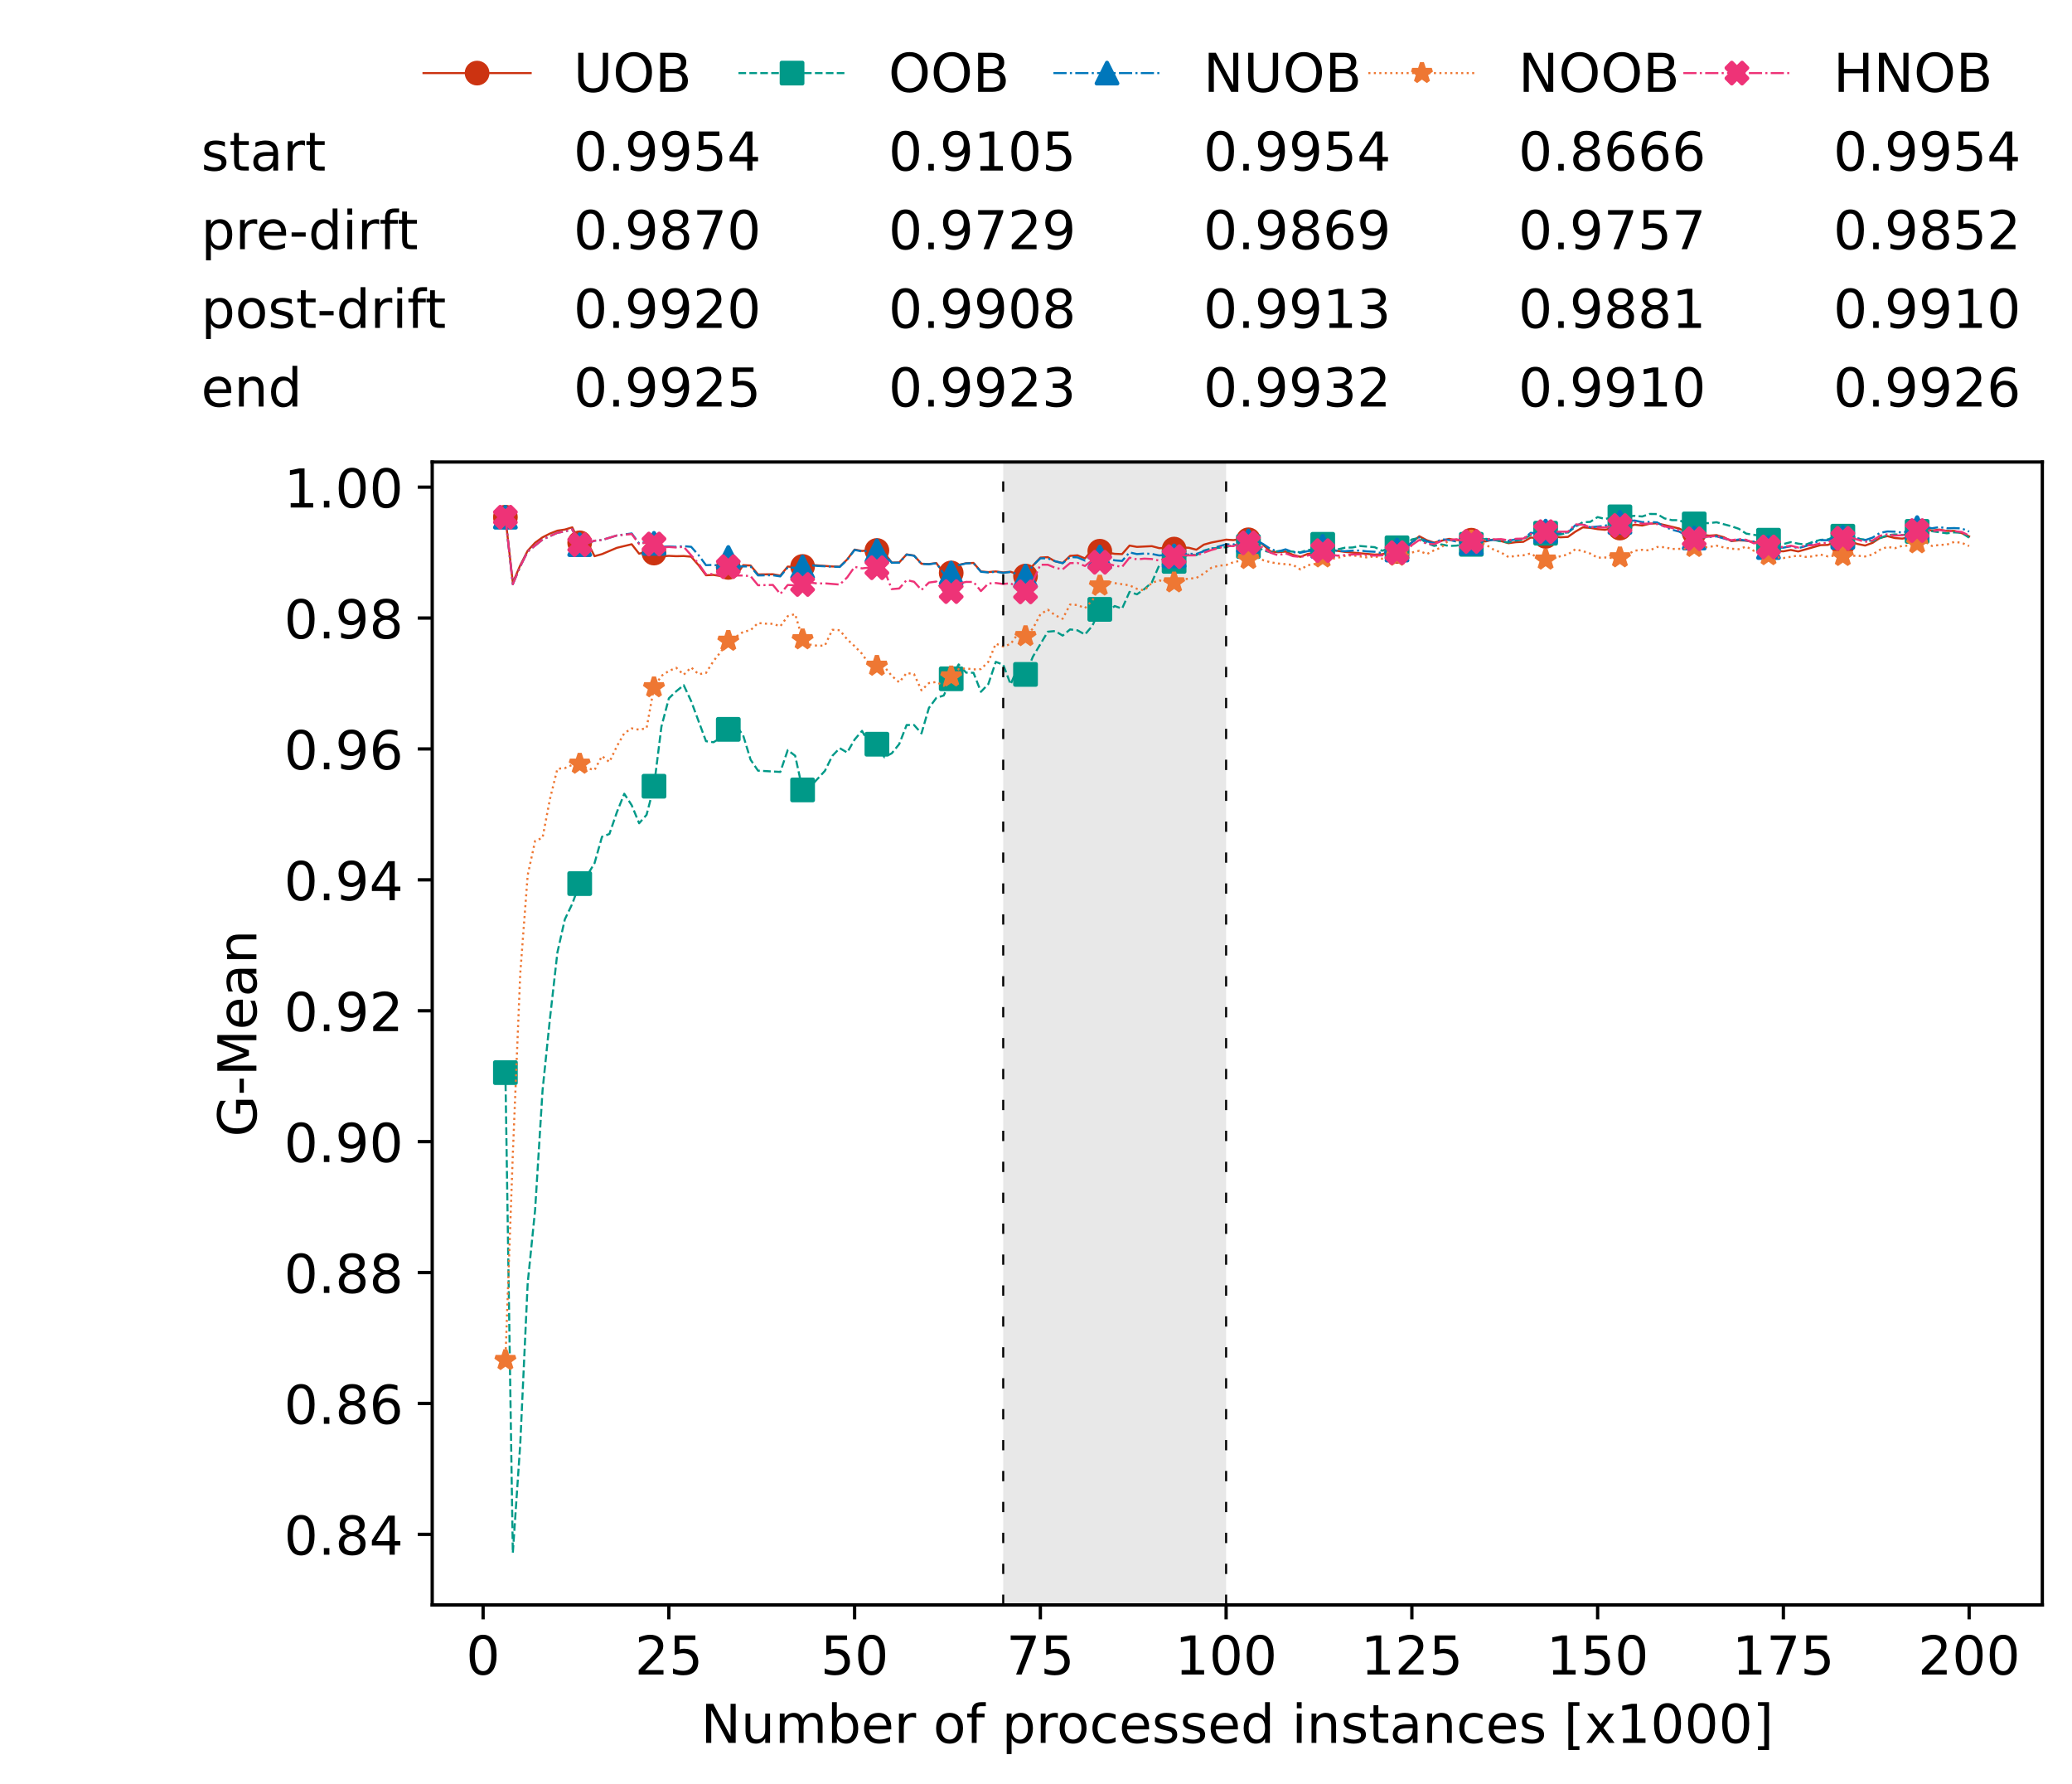 <?xml version="1.0" encoding="utf-8" standalone="no"?>
<!DOCTYPE svg PUBLIC "-//W3C//DTD SVG 1.1//EN"
  "http://www.w3.org/Graphics/SVG/1.1/DTD/svg11.dtd">
<!-- Created with matplotlib (https://matplotlib.org/) -->
<svg height="432.615pt" version="1.1" viewBox="0 0 502.65 432.615" width="502.65pt" xmlns="http://www.w3.org/2000/svg" xmlns:xlink="http://www.w3.org/1999/xlink">
 <defs>
  <style type="text/css">*{stroke-linecap:butt;stroke-linejoin:round;}</style>
 </defs>
 <g id="figure_1">
  <g id="patch_1">
   <path d="M 0 432.615 
L 502.65 432.615 
L 502.65 0 
L 0 0 
z
" style="fill:#ffffff;"/>
  </g>
  <g id="axes_1">
   <g id="patch_2">
    <path d="M 104.85 389.252 
L 495.45 389.252 
L 495.45 112.052 
L 104.85 112.052 
z
" style="fill:#ffffff;"/>
   </g>
   <g id="patch_3">
    <path clip-path="url(#pdde4e3f8df)" d="M 297.446 389.252 
L 297.446 112.052 
L 243.372 112.052 
L 243.372 389.252 
z
" style="fill:#d3d3d3;opacity:0.5;"/>
   </g>
   <g id="matplotlib.axis_1">
    <g id="xtick_1">
     <g id="line2d_1">
      <defs>
       <path d="M 0 0 
L 0 3.5 
" id="m2d5e075477" style="stroke:#000000;stroke-width:0.8;"/>
      </defs>
      <g>
       <use style="stroke:#000000;stroke-width:0.8;" x="117.197" xlink:href="#m2d5e075477" y="389.252"/>
      </g>
     </g>
     <g id="text_1">
      <!-- 0 -->
      <g transform="translate(113.061 406.13)scale(0.13 -0.13)">
       <defs>
        <path d="M 31.781 66.406 
Q 24.172 66.406 20.328 58.906 
Q 16.5 51.422 16.5 36.375 
Q 16.5 21.391 20.328 13.891 
Q 24.172 6.391 31.781 6.391 
Q 39.453 6.391 43.281 13.891 
Q 47.125 21.391 47.125 36.375 
Q 47.125 51.422 43.281 58.906 
Q 39.453 66.406 31.781 66.406 
z
M 31.781 74.219 
Q 44.047 74.219 50.516 64.516 
Q 56.984 54.828 56.984 36.375 
Q 56.984 17.969 50.516 8.266 
Q 44.047 -1.422 31.781 -1.422 
Q 19.531 -1.422 13.062 8.266 
Q 6.594 17.969 6.594 36.375 
Q 6.594 54.828 13.062 64.516 
Q 19.531 74.219 31.781 74.219 
z
" id="DejaVuSans-48"/>
       </defs>
       <use xlink:href="#DejaVuSans-48"/>
      </g>
     </g>
    </g>
    <g id="xtick_2">
     <g id="line2d_2">
      <g>
       <use style="stroke:#000000;stroke-width:0.8;" x="162.259" xlink:href="#m2d5e075477" y="389.252"/>
      </g>
     </g>
     <g id="text_2">
      <!-- 25 -->
      <g transform="translate(153.988 406.13)scale(0.13 -0.13)">
       <defs>
        <path d="M 19.188 8.297 
L 53.609 8.297 
L 53.609 0 
L 7.328 0 
L 7.328 8.297 
Q 12.938 14.109 22.625 23.891 
Q 32.328 33.688 34.812 36.531 
Q 39.547 41.844 41.422 45.531 
Q 43.312 49.219 43.312 52.781 
Q 43.312 58.594 39.234 62.25 
Q 35.156 65.922 28.609 65.922 
Q 23.969 65.922 18.812 64.312 
Q 13.672 62.703 7.812 59.422 
L 7.812 69.391 
Q 13.766 71.781 18.938 73 
Q 24.125 74.219 28.422 74.219 
Q 39.75 74.219 46.484 68.547 
Q 53.219 62.891 53.219 53.422 
Q 53.219 48.922 51.531 44.891 
Q 49.859 40.875 45.406 35.406 
Q 44.188 33.984 37.641 27.219 
Q 31.109 20.453 19.188 8.297 
z
" id="DejaVuSans-50"/>
        <path d="M 10.797 72.906 
L 49.516 72.906 
L 49.516 64.594 
L 19.828 64.594 
L 19.828 46.734 
Q 21.969 47.469 24.109 47.828 
Q 26.266 48.188 28.422 48.188 
Q 40.625 48.188 47.75 41.5 
Q 54.891 34.812 54.891 23.391 
Q 54.891 11.625 47.562 5.094 
Q 40.234 -1.422 26.906 -1.422 
Q 22.312 -1.422 17.547 -0.641 
Q 12.797 0.141 7.719 1.703 
L 7.719 11.625 
Q 12.109 9.234 16.797 8.062 
Q 21.484 6.891 26.703 6.891 
Q 35.156 6.891 40.078 11.328 
Q 45.016 15.766 45.016 23.391 
Q 45.016 31 40.078 35.438 
Q 35.156 39.891 26.703 39.891 
Q 22.75 39.891 18.812 39.016 
Q 14.891 38.141 10.797 36.281 
z
" id="DejaVuSans-53"/>
       </defs>
       <use xlink:href="#DejaVuSans-50"/>
       <use x="63.623" xlink:href="#DejaVuSans-53"/>
      </g>
     </g>
    </g>
    <g id="xtick_3">
     <g id="line2d_3">
      <g>
       <use style="stroke:#000000;stroke-width:0.8;" x="207.322" xlink:href="#m2d5e075477" y="389.252"/>
      </g>
     </g>
     <g id="text_3">
      <!-- 50 -->
      <g transform="translate(199.05 406.13)scale(0.13 -0.13)">
       <use xlink:href="#DejaVuSans-53"/>
       <use x="63.623" xlink:href="#DejaVuSans-48"/>
      </g>
     </g>
    </g>
    <g id="xtick_4">
     <g id="line2d_4">
      <g>
       <use style="stroke:#000000;stroke-width:0.8;" x="252.384" xlink:href="#m2d5e075477" y="389.252"/>
      </g>
     </g>
     <g id="text_4">
      <!-- 75 -->
      <g transform="translate(244.113 406.13)scale(0.13 -0.13)">
       <defs>
        <path d="M 8.203 72.906 
L 55.078 72.906 
L 55.078 68.703 
L 28.609 0 
L 18.312 0 
L 43.219 64.594 
L 8.203 64.594 
z
" id="DejaVuSans-55"/>
       </defs>
       <use xlink:href="#DejaVuSans-55"/>
       <use x="63.623" xlink:href="#DejaVuSans-53"/>
      </g>
     </g>
    </g>
    <g id="xtick_5">
     <g id="line2d_5">
      <g>
       <use style="stroke:#000000;stroke-width:0.8;" x="297.446" xlink:href="#m2d5e075477" y="389.252"/>
      </g>
     </g>
     <g id="text_5">
      <!-- 100 -->
      <g transform="translate(285.039 406.13)scale(0.13 -0.13)">
       <defs>
        <path d="M 12.406 8.297 
L 28.516 8.297 
L 28.516 63.922 
L 10.984 60.406 
L 10.984 69.391 
L 28.422 72.906 
L 38.281 72.906 
L 38.281 8.297 
L 54.391 8.297 
L 54.391 0 
L 12.406 0 
z
" id="DejaVuSans-49"/>
       </defs>
       <use xlink:href="#DejaVuSans-49"/>
       <use x="63.623" xlink:href="#DejaVuSans-48"/>
       <use x="127.246" xlink:href="#DejaVuSans-48"/>
      </g>
     </g>
    </g>
    <g id="xtick_6">
     <g id="line2d_6">
      <g>
       <use style="stroke:#000000;stroke-width:0.8;" x="342.509" xlink:href="#m2d5e075477" y="389.252"/>
      </g>
     </g>
     <g id="text_6">
      <!-- 125 -->
      <g transform="translate(330.102 406.13)scale(0.13 -0.13)">
       <use xlink:href="#DejaVuSans-49"/>
       <use x="63.623" xlink:href="#DejaVuSans-50"/>
       <use x="127.246" xlink:href="#DejaVuSans-53"/>
      </g>
     </g>
    </g>
    <g id="xtick_7">
     <g id="line2d_7">
      <g>
       <use style="stroke:#000000;stroke-width:0.8;" x="387.571" xlink:href="#m2d5e075477" y="389.252"/>
      </g>
     </g>
     <g id="text_7">
      <!-- 150 -->
      <g transform="translate(375.164 406.13)scale(0.13 -0.13)">
       <use xlink:href="#DejaVuSans-49"/>
       <use x="63.623" xlink:href="#DejaVuSans-53"/>
       <use x="127.246" xlink:href="#DejaVuSans-48"/>
      </g>
     </g>
    </g>
    <g id="xtick_8">
     <g id="line2d_8">
      <g>
       <use style="stroke:#000000;stroke-width:0.8;" x="432.633" xlink:href="#m2d5e075477" y="389.252"/>
      </g>
     </g>
     <g id="text_8">
      <!-- 175 -->
      <g transform="translate(420.226 406.13)scale(0.13 -0.13)">
       <use xlink:href="#DejaVuSans-49"/>
       <use x="63.623" xlink:href="#DejaVuSans-55"/>
       <use x="127.246" xlink:href="#DejaVuSans-53"/>
      </g>
     </g>
    </g>
    <g id="xtick_9">
     <g id="line2d_9">
      <g>
       <use style="stroke:#000000;stroke-width:0.8;" x="477.695" xlink:href="#m2d5e075477" y="389.252"/>
      </g>
     </g>
     <g id="text_9">
      <!-- 200 -->
      <g transform="translate(465.289 406.13)scale(0.13 -0.13)">
       <use xlink:href="#DejaVuSans-50"/>
       <use x="63.623" xlink:href="#DejaVuSans-48"/>
       <use x="127.246" xlink:href="#DejaVuSans-48"/>
      </g>
     </g>
    </g>
    <g id="text_10">
     <!-- Number of processed instances [x1000] -->
     <g transform="translate(170.025 422.711)scale(0.13 -0.13)">
      <defs>
       <path d="M 9.812 72.906 
L 23.094 72.906 
L 55.422 11.922 
L 55.422 72.906 
L 64.984 72.906 
L 64.984 0 
L 51.703 0 
L 19.391 60.984 
L 19.391 0 
L 9.812 0 
z
" id="DejaVuSans-78"/>
       <path d="M 8.5 21.578 
L 8.5 54.688 
L 17.484 54.688 
L 17.484 21.922 
Q 17.484 14.156 20.5 10.266 
Q 23.531 6.391 29.594 6.391 
Q 36.859 6.391 41.078 11.031 
Q 45.312 15.672 45.312 23.688 
L 45.312 54.688 
L 54.297 54.688 
L 54.297 0 
L 45.312 0 
L 45.312 8.406 
Q 42.047 3.422 37.719 1 
Q 33.406 -1.422 27.688 -1.422 
Q 18.266 -1.422 13.375 4.438 
Q 8.5 10.297 8.5 21.578 
z
M 31.109 56 
z
" id="DejaVuSans-117"/>
       <path d="M 52 44.188 
Q 55.375 50.25 60.062 53.125 
Q 64.75 56 71.094 56 
Q 79.641 56 84.281 50.016 
Q 88.922 44.047 88.922 33.016 
L 88.922 0 
L 79.891 0 
L 79.891 32.719 
Q 79.891 40.578 77.094 44.375 
Q 74.312 48.188 68.609 48.188 
Q 61.625 48.188 57.562 43.547 
Q 53.516 38.922 53.516 30.906 
L 53.516 0 
L 44.484 0 
L 44.484 32.719 
Q 44.484 40.625 41.703 44.406 
Q 38.922 48.188 33.109 48.188 
Q 26.219 48.188 22.156 43.531 
Q 18.109 38.875 18.109 30.906 
L 18.109 0 
L 9.078 0 
L 9.078 54.688 
L 18.109 54.688 
L 18.109 46.188 
Q 21.188 51.219 25.484 53.609 
Q 29.781 56 35.688 56 
Q 41.656 56 45.828 52.969 
Q 50 49.953 52 44.188 
z
" id="DejaVuSans-109"/>
       <path d="M 48.688 27.297 
Q 48.688 37.203 44.609 42.844 
Q 40.531 48.484 33.406 48.484 
Q 26.266 48.484 22.188 42.844 
Q 18.109 37.203 18.109 27.297 
Q 18.109 17.391 22.188 11.75 
Q 26.266 6.109 33.406 6.109 
Q 40.531 6.109 44.609 11.75 
Q 48.688 17.391 48.688 27.297 
z
M 18.109 46.391 
Q 20.953 51.266 25.266 53.625 
Q 29.594 56 35.594 56 
Q 45.562 56 51.781 48.094 
Q 58.016 40.188 58.016 27.297 
Q 58.016 14.406 51.781 6.484 
Q 45.562 -1.422 35.594 -1.422 
Q 29.594 -1.422 25.266 0.953 
Q 20.953 3.328 18.109 8.203 
L 18.109 0 
L 9.078 0 
L 9.078 75.984 
L 18.109 75.984 
z
" id="DejaVuSans-98"/>
       <path d="M 56.203 29.594 
L 56.203 25.203 
L 14.891 25.203 
Q 15.484 15.922 20.484 11.062 
Q 25.484 6.203 34.422 6.203 
Q 39.594 6.203 44.453 7.469 
Q 49.312 8.734 54.109 11.281 
L 54.109 2.781 
Q 49.266 0.734 44.188 -0.344 
Q 39.109 -1.422 33.891 -1.422 
Q 20.797 -1.422 13.156 6.188 
Q 5.516 13.812 5.516 26.812 
Q 5.516 40.234 12.766 48.109 
Q 20.016 56 32.328 56 
Q 43.359 56 49.781 48.891 
Q 56.203 41.797 56.203 29.594 
z
M 47.219 32.234 
Q 47.125 39.594 43.094 43.984 
Q 39.062 48.391 32.422 48.391 
Q 24.906 48.391 20.391 44.141 
Q 15.875 39.891 15.188 32.172 
z
" id="DejaVuSans-101"/>
       <path d="M 41.109 46.297 
Q 39.594 47.172 37.812 47.578 
Q 36.031 48 33.891 48 
Q 26.266 48 22.188 43.047 
Q 18.109 38.094 18.109 28.812 
L 18.109 0 
L 9.078 0 
L 9.078 54.688 
L 18.109 54.688 
L 18.109 46.188 
Q 20.953 51.172 25.484 53.578 
Q 30.031 56 36.531 56 
Q 37.453 56 38.578 55.875 
Q 39.703 55.766 41.062 55.516 
z
" id="DejaVuSans-114"/>
       <path id="DejaVuSans-32"/>
       <path d="M 30.609 48.391 
Q 23.391 48.391 19.188 42.75 
Q 14.984 37.109 14.984 27.297 
Q 14.984 17.484 19.156 11.844 
Q 23.344 6.203 30.609 6.203 
Q 37.797 6.203 41.984 11.859 
Q 46.188 17.531 46.188 27.297 
Q 46.188 37.016 41.984 42.703 
Q 37.797 48.391 30.609 48.391 
z
M 30.609 56 
Q 42.328 56 49.016 48.375 
Q 55.719 40.766 55.719 27.297 
Q 55.719 13.875 49.016 6.219 
Q 42.328 -1.422 30.609 -1.422 
Q 18.844 -1.422 12.172 6.219 
Q 5.516 13.875 5.516 27.297 
Q 5.516 40.766 12.172 48.375 
Q 18.844 56 30.609 56 
z
" id="DejaVuSans-111"/>
       <path d="M 37.109 75.984 
L 37.109 68.5 
L 28.516 68.5 
Q 23.688 68.5 21.797 66.547 
Q 19.922 64.594 19.922 59.516 
L 19.922 54.688 
L 34.719 54.688 
L 34.719 47.703 
L 19.922 47.703 
L 19.922 0 
L 10.891 0 
L 10.891 47.703 
L 2.297 47.703 
L 2.297 54.688 
L 10.891 54.688 
L 10.891 58.5 
Q 10.891 67.625 15.141 71.797 
Q 19.391 75.984 28.609 75.984 
z
" id="DejaVuSans-102"/>
       <path d="M 18.109 8.203 
L 18.109 -20.797 
L 9.078 -20.797 
L 9.078 54.688 
L 18.109 54.688 
L 18.109 46.391 
Q 20.953 51.266 25.266 53.625 
Q 29.594 56 35.594 56 
Q 45.562 56 51.781 48.094 
Q 58.016 40.188 58.016 27.297 
Q 58.016 14.406 51.781 6.484 
Q 45.562 -1.422 35.594 -1.422 
Q 29.594 -1.422 25.266 0.953 
Q 20.953 3.328 18.109 8.203 
z
M 48.688 27.297 
Q 48.688 37.203 44.609 42.844 
Q 40.531 48.484 33.406 48.484 
Q 26.266 48.484 22.188 42.844 
Q 18.109 37.203 18.109 27.297 
Q 18.109 17.391 22.188 11.75 
Q 26.266 6.109 33.406 6.109 
Q 40.531 6.109 44.609 11.75 
Q 48.688 17.391 48.688 27.297 
z
" id="DejaVuSans-112"/>
       <path d="M 48.781 52.594 
L 48.781 44.188 
Q 44.969 46.297 41.141 47.344 
Q 37.312 48.391 33.406 48.391 
Q 24.656 48.391 19.812 42.844 
Q 14.984 37.312 14.984 27.297 
Q 14.984 17.281 19.812 11.734 
Q 24.656 6.203 33.406 6.203 
Q 37.312 6.203 41.141 7.25 
Q 44.969 8.297 48.781 10.406 
L 48.781 2.094 
Q 45.016 0.344 40.984 -0.531 
Q 36.969 -1.422 32.422 -1.422 
Q 20.062 -1.422 12.781 6.344 
Q 5.516 14.109 5.516 27.297 
Q 5.516 40.672 12.859 48.328 
Q 20.219 56 33.016 56 
Q 37.156 56 41.109 55.141 
Q 45.062 54.297 48.781 52.594 
z
" id="DejaVuSans-99"/>
       <path d="M 44.281 53.078 
L 44.281 44.578 
Q 40.484 46.531 36.375 47.5 
Q 32.281 48.484 27.875 48.484 
Q 21.188 48.484 17.844 46.438 
Q 14.5 44.391 14.5 40.281 
Q 14.5 37.156 16.891 35.375 
Q 19.281 33.594 26.516 31.984 
L 29.594 31.297 
Q 39.156 29.25 43.188 25.516 
Q 47.219 21.781 47.219 15.094 
Q 47.219 7.469 41.188 3.016 
Q 35.156 -1.422 24.609 -1.422 
Q 20.219 -1.422 15.453 -0.562 
Q 10.688 0.297 5.422 2 
L 5.422 11.281 
Q 10.406 8.688 15.234 7.391 
Q 20.062 6.109 24.812 6.109 
Q 31.156 6.109 34.562 8.281 
Q 37.984 10.453 37.984 14.406 
Q 37.984 18.062 35.516 20.016 
Q 33.062 21.969 24.703 23.781 
L 21.578 24.516 
Q 13.234 26.266 9.516 29.906 
Q 5.812 33.547 5.812 39.891 
Q 5.812 47.609 11.281 51.797 
Q 16.75 56 26.812 56 
Q 31.781 56 36.172 55.266 
Q 40.578 54.547 44.281 53.078 
z
" id="DejaVuSans-115"/>
       <path d="M 45.406 46.391 
L 45.406 75.984 
L 54.391 75.984 
L 54.391 0 
L 45.406 0 
L 45.406 8.203 
Q 42.578 3.328 38.25 0.953 
Q 33.938 -1.422 27.875 -1.422 
Q 17.969 -1.422 11.734 6.484 
Q 5.516 14.406 5.516 27.297 
Q 5.516 40.188 11.734 48.094 
Q 17.969 56 27.875 56 
Q 33.938 56 38.25 53.625 
Q 42.578 51.266 45.406 46.391 
z
M 14.797 27.297 
Q 14.797 17.391 18.875 11.75 
Q 22.953 6.109 30.078 6.109 
Q 37.203 6.109 41.297 11.75 
Q 45.406 17.391 45.406 27.297 
Q 45.406 37.203 41.297 42.844 
Q 37.203 48.484 30.078 48.484 
Q 22.953 48.484 18.875 42.844 
Q 14.797 37.203 14.797 27.297 
z
" id="DejaVuSans-100"/>
       <path d="M 9.422 54.688 
L 18.406 54.688 
L 18.406 0 
L 9.422 0 
z
M 9.422 75.984 
L 18.406 75.984 
L 18.406 64.594 
L 9.422 64.594 
z
" id="DejaVuSans-105"/>
       <path d="M 54.891 33.016 
L 54.891 0 
L 45.906 0 
L 45.906 32.719 
Q 45.906 40.484 42.875 44.328 
Q 39.844 48.188 33.797 48.188 
Q 26.516 48.188 22.312 43.547 
Q 18.109 38.922 18.109 30.906 
L 18.109 0 
L 9.078 0 
L 9.078 54.688 
L 18.109 54.688 
L 18.109 46.188 
Q 21.344 51.125 25.703 53.562 
Q 30.078 56 35.797 56 
Q 45.219 56 50.047 50.172 
Q 54.891 44.344 54.891 33.016 
z
" id="DejaVuSans-110"/>
       <path d="M 18.312 70.219 
L 18.312 54.688 
L 36.812 54.688 
L 36.812 47.703 
L 18.312 47.703 
L 18.312 18.016 
Q 18.312 11.328 20.141 9.422 
Q 21.969 7.516 27.594 7.516 
L 36.812 7.516 
L 36.812 0 
L 27.594 0 
Q 17.188 0 13.234 3.875 
Q 9.281 7.766 9.281 18.016 
L 9.281 47.703 
L 2.688 47.703 
L 2.688 54.688 
L 9.281 54.688 
L 9.281 70.219 
z
" id="DejaVuSans-116"/>
       <path d="M 34.281 27.484 
Q 23.391 27.484 19.188 25 
Q 14.984 22.516 14.984 16.5 
Q 14.984 11.719 18.141 8.906 
Q 21.297 6.109 26.703 6.109 
Q 34.188 6.109 38.703 11.406 
Q 43.219 16.703 43.219 25.484 
L 43.219 27.484 
z
M 52.203 31.203 
L 52.203 0 
L 43.219 0 
L 43.219 8.297 
Q 40.141 3.328 35.547 0.953 
Q 30.953 -1.422 24.312 -1.422 
Q 15.922 -1.422 10.953 3.297 
Q 6 8.016 6 15.922 
Q 6 25.141 12.172 29.828 
Q 18.359 34.516 30.609 34.516 
L 43.219 34.516 
L 43.219 35.406 
Q 43.219 41.609 39.141 45 
Q 35.062 48.391 27.688 48.391 
Q 23 48.391 18.547 47.266 
Q 14.109 46.141 10.016 43.891 
L 10.016 52.203 
Q 14.938 54.109 19.578 55.047 
Q 24.219 56 28.609 56 
Q 40.484 56 46.344 49.844 
Q 52.203 43.703 52.203 31.203 
z
" id="DejaVuSans-97"/>
       <path d="M 8.594 75.984 
L 29.297 75.984 
L 29.297 69 
L 17.578 69 
L 17.578 -6.203 
L 29.297 -6.203 
L 29.297 -13.188 
L 8.594 -13.188 
z
" id="DejaVuSans-91"/>
       <path d="M 54.891 54.688 
L 35.109 28.078 
L 55.906 0 
L 45.312 0 
L 29.391 21.484 
L 13.484 0 
L 2.875 0 
L 24.125 28.609 
L 4.688 54.688 
L 15.281 54.688 
L 29.781 35.203 
L 44.281 54.688 
z
" id="DejaVuSans-120"/>
       <path d="M 30.422 75.984 
L 30.422 -13.188 
L 9.719 -13.188 
L 9.719 -6.203 
L 21.391 -6.203 
L 21.391 69 
L 9.719 69 
L 9.719 75.984 
z
" id="DejaVuSans-93"/>
      </defs>
      <use xlink:href="#DejaVuSans-78"/>
      <use x="74.805" xlink:href="#DejaVuSans-117"/>
      <use x="138.184" xlink:href="#DejaVuSans-109"/>
      <use x="235.596" xlink:href="#DejaVuSans-98"/>
      <use x="299.072" xlink:href="#DejaVuSans-101"/>
      <use x="360.596" xlink:href="#DejaVuSans-114"/>
      <use x="401.709" xlink:href="#DejaVuSans-32"/>
      <use x="433.496" xlink:href="#DejaVuSans-111"/>
      <use x="494.678" xlink:href="#DejaVuSans-102"/>
      <use x="529.883" xlink:href="#DejaVuSans-32"/>
      <use x="561.67" xlink:href="#DejaVuSans-112"/>
      <use x="625.146" xlink:href="#DejaVuSans-114"/>
      <use x="664.01" xlink:href="#DejaVuSans-111"/>
      <use x="725.191" xlink:href="#DejaVuSans-99"/>
      <use x="780.172" xlink:href="#DejaVuSans-101"/>
      <use x="841.695" xlink:href="#DejaVuSans-115"/>
      <use x="893.795" xlink:href="#DejaVuSans-115"/>
      <use x="945.895" xlink:href="#DejaVuSans-101"/>
      <use x="1007.418" xlink:href="#DejaVuSans-100"/>
      <use x="1070.895" xlink:href="#DejaVuSans-32"/>
      <use x="1102.682" xlink:href="#DejaVuSans-105"/>
      <use x="1130.465" xlink:href="#DejaVuSans-110"/>
      <use x="1193.844" xlink:href="#DejaVuSans-115"/>
      <use x="1245.943" xlink:href="#DejaVuSans-116"/>
      <use x="1285.152" xlink:href="#DejaVuSans-97"/>
      <use x="1346.432" xlink:href="#DejaVuSans-110"/>
      <use x="1409.811" xlink:href="#DejaVuSans-99"/>
      <use x="1464.791" xlink:href="#DejaVuSans-101"/>
      <use x="1526.314" xlink:href="#DejaVuSans-115"/>
      <use x="1578.414" xlink:href="#DejaVuSans-32"/>
      <use x="1610.201" xlink:href="#DejaVuSans-91"/>
      <use x="1649.215" xlink:href="#DejaVuSans-120"/>
      <use x="1708.395" xlink:href="#DejaVuSans-49"/>
      <use x="1772.018" xlink:href="#DejaVuSans-48"/>
      <use x="1835.641" xlink:href="#DejaVuSans-48"/>
      <use x="1899.264" xlink:href="#DejaVuSans-48"/>
      <use x="1962.887" xlink:href="#DejaVuSans-93"/>
     </g>
    </g>
   </g>
   <g id="matplotlib.axis_2">
    <g id="ytick_1">
     <g id="line2d_10">
      <defs>
       <path d="M 0 0 
L -3.5 0 
" id="m8da122e8ee" style="stroke:#000000;stroke-width:0.8;"/>
      </defs>
      <g>
       <use style="stroke:#000000;stroke-width:0.8;" x="104.85" xlink:href="#m8da122e8ee" y="372.133"/>
      </g>
     </g>
     <g id="text_11">
      <!-- 0.84 -->
      <g transform="translate(68.905 377.072)scale(0.13 -0.13)">
       <defs>
        <path d="M 10.688 12.406 
L 21 12.406 
L 21 0 
L 10.688 0 
z
" id="DejaVuSans-46"/>
        <path d="M 31.781 34.625 
Q 24.75 34.625 20.719 30.859 
Q 16.703 27.094 16.703 20.516 
Q 16.703 13.922 20.719 10.156 
Q 24.75 6.391 31.781 6.391 
Q 38.812 6.391 42.859 10.172 
Q 46.922 13.969 46.922 20.516 
Q 46.922 27.094 42.891 30.859 
Q 38.875 34.625 31.781 34.625 
z
M 21.922 38.812 
Q 15.578 40.375 12.031 44.719 
Q 8.5 49.078 8.5 55.328 
Q 8.5 64.062 14.719 69.141 
Q 20.953 74.219 31.781 74.219 
Q 42.672 74.219 48.875 69.141 
Q 55.078 64.062 55.078 55.328 
Q 55.078 49.078 51.531 44.719 
Q 48 40.375 41.703 38.812 
Q 48.828 37.156 52.797 32.312 
Q 56.781 27.484 56.781 20.516 
Q 56.781 9.906 50.312 4.234 
Q 43.844 -1.422 31.781 -1.422 
Q 19.734 -1.422 13.25 4.234 
Q 6.781 9.906 6.781 20.516 
Q 6.781 27.484 10.781 32.312 
Q 14.797 37.156 21.922 38.812 
z
M 18.312 54.391 
Q 18.312 48.734 21.844 45.562 
Q 25.391 42.391 31.781 42.391 
Q 38.141 42.391 41.719 45.562 
Q 45.312 48.734 45.312 54.391 
Q 45.312 60.062 41.719 63.234 
Q 38.141 66.406 31.781 66.406 
Q 25.391 66.406 21.844 63.234 
Q 18.312 60.062 18.312 54.391 
z
" id="DejaVuSans-56"/>
        <path d="M 37.797 64.312 
L 12.891 25.391 
L 37.797 25.391 
z
M 35.203 72.906 
L 47.609 72.906 
L 47.609 25.391 
L 58.016 25.391 
L 58.016 17.188 
L 47.609 17.188 
L 47.609 0 
L 37.797 0 
L 37.797 17.188 
L 4.891 17.188 
L 4.891 26.703 
z
" id="DejaVuSans-52"/>
       </defs>
       <use xlink:href="#DejaVuSans-48"/>
       <use x="63.623" xlink:href="#DejaVuSans-46"/>
       <use x="95.41" xlink:href="#DejaVuSans-56"/>
       <use x="159.033" xlink:href="#DejaVuSans-52"/>
      </g>
     </g>
    </g>
    <g id="ytick_2">
     <g id="line2d_11">
      <g>
       <use style="stroke:#000000;stroke-width:0.8;" x="104.85" xlink:href="#m8da122e8ee" y="340.385"/>
      </g>
     </g>
     <g id="text_12">
      <!-- 0.86 -->
      <g transform="translate(68.905 345.324)scale(0.13 -0.13)">
       <defs>
        <path d="M 33.016 40.375 
Q 26.375 40.375 22.484 35.828 
Q 18.609 31.297 18.609 23.391 
Q 18.609 15.531 22.484 10.953 
Q 26.375 6.391 33.016 6.391 
Q 39.656 6.391 43.531 10.953 
Q 47.406 15.531 47.406 23.391 
Q 47.406 31.297 43.531 35.828 
Q 39.656 40.375 33.016 40.375 
z
M 52.594 71.297 
L 52.594 62.312 
Q 48.875 64.062 45.094 64.984 
Q 41.312 65.922 37.594 65.922 
Q 27.828 65.922 22.672 59.328 
Q 17.531 52.734 16.797 39.406 
Q 19.672 43.656 24.016 45.922 
Q 28.375 48.188 33.594 48.188 
Q 44.578 48.188 50.953 41.516 
Q 57.328 34.859 57.328 23.391 
Q 57.328 12.156 50.688 5.359 
Q 44.047 -1.422 33.016 -1.422 
Q 20.359 -1.422 13.672 8.266 
Q 6.984 17.969 6.984 36.375 
Q 6.984 53.656 15.188 63.938 
Q 23.391 74.219 37.203 74.219 
Q 40.922 74.219 44.703 73.484 
Q 48.484 72.75 52.594 71.297 
z
" id="DejaVuSans-54"/>
       </defs>
       <use xlink:href="#DejaVuSans-48"/>
       <use x="63.623" xlink:href="#DejaVuSans-46"/>
       <use x="95.41" xlink:href="#DejaVuSans-56"/>
       <use x="159.033" xlink:href="#DejaVuSans-54"/>
      </g>
     </g>
    </g>
    <g id="ytick_3">
     <g id="line2d_12">
      <g>
       <use style="stroke:#000000;stroke-width:0.8;" x="104.85" xlink:href="#m8da122e8ee" y="308.637"/>
      </g>
     </g>
     <g id="text_13">
      <!-- 0.88 -->
      <g transform="translate(68.905 313.576)scale(0.13 -0.13)">
       <use xlink:href="#DejaVuSans-48"/>
       <use x="63.623" xlink:href="#DejaVuSans-46"/>
       <use x="95.41" xlink:href="#DejaVuSans-56"/>
       <use x="159.033" xlink:href="#DejaVuSans-56"/>
      </g>
     </g>
    </g>
    <g id="ytick_4">
     <g id="line2d_13">
      <g>
       <use style="stroke:#000000;stroke-width:0.8;" x="104.85" xlink:href="#m8da122e8ee" y="276.889"/>
      </g>
     </g>
     <g id="text_14">
      <!-- 0.90 -->
      <g transform="translate(68.905 281.828)scale(0.13 -0.13)">
       <defs>
        <path d="M 10.984 1.516 
L 10.984 10.5 
Q 14.703 8.734 18.5 7.812 
Q 22.312 6.891 25.984 6.891 
Q 35.75 6.891 40.891 13.453 
Q 46.047 20.016 46.781 33.406 
Q 43.953 29.203 39.594 26.953 
Q 35.25 24.703 29.984 24.703 
Q 19.047 24.703 12.672 31.312 
Q 6.297 37.938 6.297 49.422 
Q 6.297 60.641 12.938 67.422 
Q 19.578 74.219 30.609 74.219 
Q 43.266 74.219 49.922 64.516 
Q 56.594 54.828 56.594 36.375 
Q 56.594 19.141 48.406 8.859 
Q 40.234 -1.422 26.422 -1.422 
Q 22.703 -1.422 18.891 -0.688 
Q 15.094 0.047 10.984 1.516 
z
M 30.609 32.422 
Q 37.25 32.422 41.125 36.953 
Q 45.016 41.5 45.016 49.422 
Q 45.016 57.281 41.125 61.844 
Q 37.25 66.406 30.609 66.406 
Q 23.969 66.406 20.094 61.844 
Q 16.219 57.281 16.219 49.422 
Q 16.219 41.5 20.094 36.953 
Q 23.969 32.422 30.609 32.422 
z
" id="DejaVuSans-57"/>
       </defs>
       <use xlink:href="#DejaVuSans-48"/>
       <use x="63.623" xlink:href="#DejaVuSans-46"/>
       <use x="95.41" xlink:href="#DejaVuSans-57"/>
       <use x="159.033" xlink:href="#DejaVuSans-48"/>
      </g>
     </g>
    </g>
    <g id="ytick_5">
     <g id="line2d_14">
      <g>
       <use style="stroke:#000000;stroke-width:0.8;" x="104.85" xlink:href="#m8da122e8ee" y="245.142"/>
      </g>
     </g>
     <g id="text_15">
      <!-- 0.92 -->
      <g transform="translate(68.905 250.081)scale(0.13 -0.13)">
       <use xlink:href="#DejaVuSans-48"/>
       <use x="63.623" xlink:href="#DejaVuSans-46"/>
       <use x="95.41" xlink:href="#DejaVuSans-57"/>
       <use x="159.033" xlink:href="#DejaVuSans-50"/>
      </g>
     </g>
    </g>
    <g id="ytick_6">
     <g id="line2d_15">
      <g>
       <use style="stroke:#000000;stroke-width:0.8;" x="104.85" xlink:href="#m8da122e8ee" y="213.394"/>
      </g>
     </g>
     <g id="text_16">
      <!-- 0.94 -->
      <g transform="translate(68.905 218.333)scale(0.13 -0.13)">
       <use xlink:href="#DejaVuSans-48"/>
       <use x="63.623" xlink:href="#DejaVuSans-46"/>
       <use x="95.41" xlink:href="#DejaVuSans-57"/>
       <use x="159.033" xlink:href="#DejaVuSans-52"/>
      </g>
     </g>
    </g>
    <g id="ytick_7">
     <g id="line2d_16">
      <g>
       <use style="stroke:#000000;stroke-width:0.8;" x="104.85" xlink:href="#m8da122e8ee" y="181.646"/>
      </g>
     </g>
     <g id="text_17">
      <!-- 0.96 -->
      <g transform="translate(68.905 186.585)scale(0.13 -0.13)">
       <use xlink:href="#DejaVuSans-48"/>
       <use x="63.623" xlink:href="#DejaVuSans-46"/>
       <use x="95.41" xlink:href="#DejaVuSans-57"/>
       <use x="159.033" xlink:href="#DejaVuSans-54"/>
      </g>
     </g>
    </g>
    <g id="ytick_8">
     <g id="line2d_17">
      <g>
       <use style="stroke:#000000;stroke-width:0.8;" x="104.85" xlink:href="#m8da122e8ee" y="149.898"/>
      </g>
     </g>
     <g id="text_18">
      <!-- 0.98 -->
      <g transform="translate(68.905 154.837)scale(0.13 -0.13)">
       <use xlink:href="#DejaVuSans-48"/>
       <use x="63.623" xlink:href="#DejaVuSans-46"/>
       <use x="95.41" xlink:href="#DejaVuSans-57"/>
       <use x="159.033" xlink:href="#DejaVuSans-56"/>
      </g>
     </g>
    </g>
    <g id="ytick_9">
     <g id="line2d_18">
      <g>
       <use style="stroke:#000000;stroke-width:0.8;" x="104.85" xlink:href="#m8da122e8ee" y="118.15"/>
      </g>
     </g>
     <g id="text_19">
      <!-- 1.00 -->
      <g transform="translate(68.905 123.089)scale(0.13 -0.13)">
       <use xlink:href="#DejaVuSans-49"/>
       <use x="63.623" xlink:href="#DejaVuSans-46"/>
       <use x="95.41" xlink:href="#DejaVuSans-48"/>
       <use x="159.033" xlink:href="#DejaVuSans-48"/>
      </g>
     </g>
    </g>
    <g id="text_20">
     <!-- G-Mean -->
     <g transform="translate(62.201 275.744)rotate(-90)scale(0.13 -0.13)">
      <defs>
       <path d="M 59.516 10.406 
L 59.516 29.984 
L 43.406 29.984 
L 43.406 38.094 
L 69.281 38.094 
L 69.281 6.781 
Q 63.578 2.734 56.688 0.656 
Q 49.812 -1.422 42 -1.422 
Q 24.906 -1.422 15.25 8.562 
Q 5.609 18.562 5.609 36.375 
Q 5.609 54.25 15.25 64.234 
Q 24.906 74.219 42 74.219 
Q 49.125 74.219 55.547 72.453 
Q 61.969 70.703 67.391 67.281 
L 67.391 56.781 
Q 61.922 61.422 55.766 63.766 
Q 49.609 66.109 42.828 66.109 
Q 29.438 66.109 22.719 58.641 
Q 16.016 51.172 16.016 36.375 
Q 16.016 21.625 22.719 14.156 
Q 29.438 6.688 42.828 6.688 
Q 48.047 6.688 52.141 7.594 
Q 56.25 8.5 59.516 10.406 
z
" id="DejaVuSans-71"/>
       <path d="M 4.891 31.391 
L 31.203 31.391 
L 31.203 23.391 
L 4.891 23.391 
z
" id="DejaVuSans-45"/>
       <path d="M 9.812 72.906 
L 24.516 72.906 
L 43.109 23.297 
L 61.812 72.906 
L 76.516 72.906 
L 76.516 0 
L 66.891 0 
L 66.891 64.016 
L 48.094 14.016 
L 38.188 14.016 
L 19.391 64.016 
L 19.391 0 
L 9.812 0 
z
" id="DejaVuSans-77"/>
      </defs>
      <use xlink:href="#DejaVuSans-71"/>
      <use x="77.49" xlink:href="#DejaVuSans-45"/>
      <use x="113.574" xlink:href="#DejaVuSans-77"/>
      <use x="199.854" xlink:href="#DejaVuSans-101"/>
      <use x="261.377" xlink:href="#DejaVuSans-97"/>
      <use x="322.656" xlink:href="#DejaVuSans-110"/>
     </g>
    </g>
   </g>
   <g id="line2d_19"/>
   <g id="line2d_20"/>
   <g id="line2d_21"/>
   <g id="line2d_22"/>
   <g id="line2d_23"/>
   <g id="line2d_24">
    <path clip-path="url(#pdde4e3f8df)" d="M 122.605 125.441 
L 124.407 141.298 
L 126.21 137.1 
L 128.012 133.568 
L 129.815 131.625 
L 131.617 130.32 
L 133.419 129.407 
L 135.222 128.707 
L 137.024 128.437 
L 138.827 127.898 
L 140.629 131.65 
L 142.432 131.349 
L 144.234 134.894 
L 146.037 134.394 
L 149.642 132.866 
L 153.247 131.999 
L 155.049 134.294 
L 156.852 133.812 
L 158.654 134.135 
L 160.457 134.934 
L 162.259 134.812 
L 164.062 134.896 
L 165.864 134.854 
L 167.667 135.019 
L 169.469 137.08 
L 171.272 139.52 
L 173.074 139.437 
L 174.877 139.72 
L 176.679 137.611 
L 178.482 139.754 
L 180.284 137.075 
L 182.087 137.154 
L 183.889 139.318 
L 187.494 139.277 
L 189.297 139.601 
L 191.099 137.417 
L 192.902 137.541 
L 194.704 137.382 
L 196.507 136.983 
L 201.914 137.389 
L 203.717 137.429 
L 205.519 135.688 
L 207.322 133.291 
L 209.124 133.62 
L 210.927 133.455 
L 212.729 133.506 
L 214.532 134.106 
L 216.334 136.452 
L 218.137 136.415 
L 219.939 134.459 
L 221.742 134.744 
L 223.544 136.728 
L 225.347 136.805 
L 227.149 136.564 
L 228.952 139.04 
L 230.754 138.958 
L 232.557 137.015 
L 234.359 136.61 
L 236.162 136.53 
L 237.964 138.595 
L 239.767 138.755 
L 241.569 138.596 
L 243.372 138.838 
L 245.174 138.68 
L 246.976 139.292 
L 248.779 139.713 
L 250.581 137.158 
L 252.384 135.236 
L 254.186 135.131 
L 255.989 136.159 
L 257.791 136.546 
L 259.594 134.813 
L 261.396 134.689 
L 263.199 135.432 
L 265.001 133.396 
L 270.409 134.321 
L 272.211 134.395 
L 274.014 132.318 
L 275.816 132.639 
L 279.421 132.459 
L 281.224 132.942 
L 283.026 132.882 
L 284.829 133.173 
L 286.631 132.765 
L 288.434 132.858 
L 290.236 133.326 
L 292.039 132.095 
L 293.841 131.589 
L 297.446 130.886 
L 299.249 130.996 
L 301.051 130.713 
L 302.854 130.92 
L 304.656 130.741 
L 306.459 132.18 
L 308.261 133.761 
L 310.064 133.938 
L 311.866 133.774 
L 313.669 134.568 
L 315.471 135.047 
L 317.274 134.336 
L 319.076 134.079 
L 320.879 133.093 
L 326.286 133.856 
L 333.496 134.507 
L 335.299 134.422 
L 337.101 133.99 
L 338.904 133.723 
L 340.706 133.305 
L 342.509 131.562 
L 344.311 130.06 
L 346.114 131.015 
L 347.916 131.609 
L 351.521 130.689 
L 353.324 131.03 
L 356.928 131.016 
L 358.731 131.448 
L 360.533 131.282 
L 362.336 130.83 
L 364.138 131.226 
L 365.941 131.742 
L 367.743 131.498 
L 369.546 131.408 
L 371.348 130.372 
L 373.151 130.547 
L 374.953 130.086 
L 376.756 130.089 
L 378.558 130.308 
L 380.361 130.221 
L 382.163 128.953 
L 383.966 127.908 
L 385.768 128.028 
L 387.571 128.332 
L 389.373 128.494 
L 391.176 128.07 
L 392.978 128.07 
L 394.781 127.807 
L 396.583 127.256 
L 398.386 127.461 
L 400.188 127.02 
L 401.991 126.908 
L 407.398 128.197 
L 409.201 129.208 
L 411.003 129.257 
L 412.806 129.678 
L 414.608 129.916 
L 416.411 129.79 
L 418.213 130.312 
L 420.016 131.243 
L 421.818 131.053 
L 423.621 131.14 
L 427.226 131.751 
L 429.028 132.828 
L 430.831 133.633 
L 432.633 133.713 
L 434.436 133.381 
L 436.238 133.746 
L 441.646 132.216 
L 443.448 132.155 
L 445.251 131.368 
L 447.053 131.893 
L 448.856 131.344 
L 450.658 131.942 
L 452.461 132.309 
L 454.263 131.66 
L 456.066 130.464 
L 457.868 130.025 
L 459.671 130.493 
L 461.473 130.632 
L 463.276 130.319 
L 465.078 129.375 
L 466.881 128.272 
L 468.683 128.676 
L 470.485 128.438 
L 472.288 128.769 
L 474.09 128.761 
L 475.893 129.299 
L 477.695 130.095 
L 477.695 130.095 
" style="fill:none;stroke:#cc3311;stroke-linecap:square;stroke-width:0.5;"/>
    <defs>
     <path d="M 0 2.5 
C 0.663 2.5 1.299 2.237 1.768 1.768 
C 2.237 1.299 2.5 0.663 2.5 0 
C 2.5 -0.663 2.237 -1.299 1.768 -1.768 
C 1.299 -2.237 0.663 -2.5 0 -2.5 
C -0.663 -2.5 -1.299 -2.237 -1.768 -1.768 
C -2.237 -1.299 -2.5 -0.663 -2.5 0 
C -2.5 0.663 -2.237 1.299 -1.768 1.768 
C -1.299 2.237 -0.663 2.5 0 2.5 
z
" id="m368d32f3b0" style="stroke:#cc3311;"/>
    </defs>
    <g clip-path="url(#pdde4e3f8df)">
     <use style="fill:#cc3311;stroke:#cc3311;" x="122.605" xlink:href="#m368d32f3b0" y="125.441"/>
     <use style="fill:#cc3311;stroke:#cc3311;" x="140.629" xlink:href="#m368d32f3b0" y="131.65"/>
     <use style="fill:#cc3311;stroke:#cc3311;" x="158.654" xlink:href="#m368d32f3b0" y="134.135"/>
     <use style="fill:#cc3311;stroke:#cc3311;" x="176.679" xlink:href="#m368d32f3b0" y="137.611"/>
     <use style="fill:#cc3311;stroke:#cc3311;" x="194.704" xlink:href="#m368d32f3b0" y="137.382"/>
     <use style="fill:#cc3311;stroke:#cc3311;" x="212.729" xlink:href="#m368d32f3b0" y="133.506"/>
     <use style="fill:#cc3311;stroke:#cc3311;" x="230.754" xlink:href="#m368d32f3b0" y="138.958"/>
     <use style="fill:#cc3311;stroke:#cc3311;" x="248.779" xlink:href="#m368d32f3b0" y="139.713"/>
     <use style="fill:#cc3311;stroke:#cc3311;" x="266.804" xlink:href="#m368d32f3b0" y="133.688"/>
     <use style="fill:#cc3311;stroke:#cc3311;" x="284.829" xlink:href="#m368d32f3b0" y="133.173"/>
     <use style="fill:#cc3311;stroke:#cc3311;" x="302.854" xlink:href="#m368d32f3b0" y="130.92"/>
     <use style="fill:#cc3311;stroke:#cc3311;" x="320.879" xlink:href="#m368d32f3b0" y="133.093"/>
     <use style="fill:#cc3311;stroke:#cc3311;" x="338.904" xlink:href="#m368d32f3b0" y="133.723"/>
     <use style="fill:#cc3311;stroke:#cc3311;" x="356.928" xlink:href="#m368d32f3b0" y="131.016"/>
     <use style="fill:#cc3311;stroke:#cc3311;" x="374.953" xlink:href="#m368d32f3b0" y="130.086"/>
     <use style="fill:#cc3311;stroke:#cc3311;" x="392.978" xlink:href="#m368d32f3b0" y="128.07"/>
     <use style="fill:#cc3311;stroke:#cc3311;" x="411.003" xlink:href="#m368d32f3b0" y="129.257"/>
     <use style="fill:#cc3311;stroke:#cc3311;" x="429.028" xlink:href="#m368d32f3b0" y="132.828"/>
     <use style="fill:#cc3311;stroke:#cc3311;" x="447.053" xlink:href="#m368d32f3b0" y="131.893"/>
     <use style="fill:#cc3311;stroke:#cc3311;" x="465.078" xlink:href="#m368d32f3b0" y="129.375"/>
    </g>
   </g>
   <g id="line2d_25"/>
   <g id="line2d_26"/>
   <g id="line2d_27"/>
   <g id="line2d_28"/>
   <g id="line2d_29">
    <path clip-path="url(#pdde4e3f8df)" d="M 122.605 260.152 
L 124.407 376.652 
L 126.21 350.19 
L 128.012 311.223 
L 129.815 293.417 
L 131.617 264.474 
L 133.419 247.005 
L 135.222 230.999 
L 137.024 222.975 
L 138.827 219.209 
L 140.629 214.302 
L 142.432 212.325 
L 144.234 209.341 
L 146.037 202.943 
L 147.839 202.266 
L 149.642 197.009 
L 151.444 192.513 
L 153.247 195.302 
L 155.049 199.671 
L 156.852 197.627 
L 158.654 190.688 
L 160.457 176.231 
L 162.259 169.364 
L 164.062 167.644 
L 165.864 166.174 
L 167.667 170.045 
L 171.272 179.769 
L 173.074 180.013 
L 174.877 178.969 
L 176.679 176.896 
L 178.482 175.834 
L 180.284 178.343 
L 182.087 184.261 
L 183.889 186.911 
L 189.297 187.22 
L 191.099 181.927 
L 192.902 183.292 
L 194.704 191.583 
L 196.507 190.863 
L 200.112 186.969 
L 201.914 183.318 
L 203.717 181.455 
L 205.519 182.518 
L 207.322 179.373 
L 209.124 177.26 
L 210.927 180.577 
L 212.729 180.501 
L 214.532 183.647 
L 216.334 182.701 
L 218.137 180.472 
L 219.939 175.842 
L 221.742 175.842 
L 223.544 177.871 
L 225.347 171.697 
L 227.149 169.266 
L 228.952 168.677 
L 230.754 164.633 
L 232.557 161.141 
L 234.359 163.135 
L 236.162 163.176 
L 237.964 167.786 
L 239.767 165.899 
L 241.569 160.523 
L 243.372 161.211 
L 245.174 165.979 
L 246.976 161.668 
L 248.779 163.568 
L 250.581 159.242 
L 254.186 153.214 
L 255.989 153.046 
L 257.791 154.155 
L 259.594 152.656 
L 261.396 152.88 
L 263.199 153.891 
L 265.001 151.778 
L 266.804 147.789 
L 268.606 148.495 
L 270.409 146.987 
L 272.211 147.605 
L 274.014 143.55 
L 275.816 144.143 
L 277.619 142.866 
L 279.421 141.258 
L 281.224 137.088 
L 283.026 136.702 
L 284.829 136.152 
L 288.434 134.479 
L 290.236 134.635 
L 292.039 133.546 
L 293.841 133.026 
L 297.446 132.71 
L 299.249 132.129 
L 301.051 132.258 
L 302.854 132.552 
L 304.656 132.307 
L 306.459 133.538 
L 308.261 133.948 
L 310.064 133.67 
L 311.866 133.634 
L 315.471 133.947 
L 317.274 133.363 
L 319.076 133.263 
L 320.879 132.013 
L 322.681 133.212 
L 324.484 133.254 
L 326.286 132.839 
L 328.089 132.786 
L 329.891 132.425 
L 333.496 132.712 
L 335.299 133.581 
L 337.101 132.975 
L 338.904 132.852 
L 340.706 132.48 
L 342.509 130.826 
L 344.311 130.459 
L 346.114 131.715 
L 347.916 132.397 
L 349.719 132.044 
L 351.521 132.42 
L 353.324 132.332 
L 355.126 132.01 
L 356.928 132.016 
L 358.731 131.004 
L 360.533 130.69 
L 362.336 130.919 
L 364.138 131.315 
L 365.941 131.565 
L 367.743 131.102 
L 369.546 130.789 
L 371.348 129.735 
L 373.151 129.735 
L 374.953 129.318 
L 376.756 129.756 
L 378.558 129.623 
L 380.361 129.19 
L 382.163 127.748 
L 383.966 126.659 
L 385.768 126.574 
L 387.571 125.408 
L 389.373 125.869 
L 391.176 125.488 
L 396.583 125.109 
L 398.386 125.27 
L 400.188 124.652 
L 401.991 124.674 
L 403.793 125.732 
L 405.596 126.155 
L 407.398 126.144 
L 409.201 127.111 
L 411.003 127.071 
L 412.806 126.878 
L 414.608 126.878 
L 416.411 126.662 
L 420.016 127.636 
L 421.818 128.246 
L 423.621 129.42 
L 427.226 129.983 
L 429.028 131.017 
L 430.831 131.737 
L 432.633 131.954 
L 434.436 131.489 
L 436.238 131.854 
L 438.041 132.099 
L 439.843 131.4 
L 441.646 130.932 
L 443.448 130.827 
L 445.251 130.083 
L 448.856 130.012 
L 450.658 130.612 
L 454.263 131.23 
L 457.868 129.814 
L 459.671 129.61 
L 461.473 129.749 
L 463.276 129.569 
L 465.078 128.879 
L 466.881 127.987 
L 468.683 128.836 
L 472.288 129.342 
L 474.09 129.118 
L 475.893 129.21 
L 477.695 130.408 
L 477.695 130.408 
" style="fill:none;stroke:#009988;stroke-dasharray:1.85,0.8;stroke-dashoffset:0;stroke-width:0.5;"/>
    <defs>
     <path d="M -2.5 2.5 
L 2.5 2.5 
L 2.5 -2.5 
L -2.5 -2.5 
z
" id="m37706d1f73" style="stroke:#009988;stroke-linejoin:miter;"/>
    </defs>
    <g clip-path="url(#pdde4e3f8df)">
     <use style="fill:#009988;stroke:#009988;stroke-linejoin:miter;" x="122.605" xlink:href="#m37706d1f73" y="260.152"/>
     <use style="fill:#009988;stroke:#009988;stroke-linejoin:miter;" x="140.629" xlink:href="#m37706d1f73" y="214.302"/>
     <use style="fill:#009988;stroke:#009988;stroke-linejoin:miter;" x="158.654" xlink:href="#m37706d1f73" y="190.688"/>
     <use style="fill:#009988;stroke:#009988;stroke-linejoin:miter;" x="176.679" xlink:href="#m37706d1f73" y="176.896"/>
     <use style="fill:#009988;stroke:#009988;stroke-linejoin:miter;" x="194.704" xlink:href="#m37706d1f73" y="191.583"/>
     <use style="fill:#009988;stroke:#009988;stroke-linejoin:miter;" x="212.729" xlink:href="#m37706d1f73" y="180.501"/>
     <use style="fill:#009988;stroke:#009988;stroke-linejoin:miter;" x="230.754" xlink:href="#m37706d1f73" y="164.633"/>
     <use style="fill:#009988;stroke:#009988;stroke-linejoin:miter;" x="248.779" xlink:href="#m37706d1f73" y="163.568"/>
     <use style="fill:#009988;stroke:#009988;stroke-linejoin:miter;" x="266.804" xlink:href="#m37706d1f73" y="147.789"/>
     <use style="fill:#009988;stroke:#009988;stroke-linejoin:miter;" x="284.829" xlink:href="#m37706d1f73" y="136.152"/>
     <use style="fill:#009988;stroke:#009988;stroke-linejoin:miter;" x="302.854" xlink:href="#m37706d1f73" y="132.552"/>
     <use style="fill:#009988;stroke:#009988;stroke-linejoin:miter;" x="320.879" xlink:href="#m37706d1f73" y="132.013"/>
     <use style="fill:#009988;stroke:#009988;stroke-linejoin:miter;" x="338.904" xlink:href="#m37706d1f73" y="132.852"/>
     <use style="fill:#009988;stroke:#009988;stroke-linejoin:miter;" x="356.928" xlink:href="#m37706d1f73" y="132.016"/>
     <use style="fill:#009988;stroke:#009988;stroke-linejoin:miter;" x="374.953" xlink:href="#m37706d1f73" y="129.318"/>
     <use style="fill:#009988;stroke:#009988;stroke-linejoin:miter;" x="392.978" xlink:href="#m37706d1f73" y="125.355"/>
     <use style="fill:#009988;stroke:#009988;stroke-linejoin:miter;" x="411.003" xlink:href="#m37706d1f73" y="127.071"/>
     <use style="fill:#009988;stroke:#009988;stroke-linejoin:miter;" x="429.028" xlink:href="#m37706d1f73" y="131.017"/>
     <use style="fill:#009988;stroke:#009988;stroke-linejoin:miter;" x="447.053" xlink:href="#m37706d1f73" y="130.038"/>
     <use style="fill:#009988;stroke:#009988;stroke-linejoin:miter;" x="465.078" xlink:href="#m37706d1f73" y="128.879"/>
    </g>
   </g>
   <g id="line2d_30"/>
   <g id="line2d_31"/>
   <g id="line2d_32"/>
   <g id="line2d_33"/>
   <g id="line2d_34">
    <path clip-path="url(#pdde4e3f8df)" d="M 122.605 125.441 
L 124.407 141.698 
L 126.21 137.366 
L 128.012 133.768 
L 131.617 130.862 
L 135.222 129.217 
L 137.024 128.89 
L 138.827 128.387 
L 140.629 132.095 
L 142.432 131.757 
L 144.234 131.145 
L 146.037 130.971 
L 149.642 129.871 
L 153.247 129.382 
L 155.049 131.815 
L 156.852 131.457 
L 158.654 131.779 
L 160.457 132.618 
L 162.259 132.537 
L 164.062 132.621 
L 165.864 132.457 
L 167.667 132.622 
L 169.469 134.641 
L 171.272 137.081 
L 173.074 136.998 
L 174.877 137.281 
L 176.679 135.212 
L 178.482 137.355 
L 182.087 137.396 
L 183.889 139.56 
L 187.494 139.52 
L 189.297 139.802 
L 191.099 137.618 
L 192.902 137.701 
L 194.704 137.542 
L 196.507 137.064 
L 198.309 137.265 
L 203.717 137.51 
L 205.519 135.769 
L 207.322 133.372 
L 209.124 133.741 
L 210.927 133.536 
L 212.729 133.587 
L 214.532 134.188 
L 216.334 136.494 
L 218.137 136.457 
L 219.939 134.501 
L 221.742 134.786 
L 223.544 136.77 
L 225.347 136.847 
L 227.149 136.606 
L 228.952 139.123 
L 230.754 139 
L 232.557 137.057 
L 234.359 136.652 
L 236.162 136.572 
L 237.964 138.678 
L 239.767 138.838 
L 241.569 138.679 
L 243.372 138.921 
L 245.174 138.722 
L 246.976 139.334 
L 248.779 139.714 
L 250.581 137.159 
L 252.384 135.419 
L 254.186 135.411 
L 255.989 136.121 
L 257.791 136.611 
L 259.594 135.098 
L 261.396 135.187 
L 263.199 135.961 
L 265.001 134.618 
L 266.804 135.089 
L 268.606 135.402 
L 270.409 135.904 
L 272.211 136.051 
L 274.014 133.973 
L 275.816 134.385 
L 277.619 134.254 
L 279.421 134.346 
L 281.224 134.725 
L 283.026 134.587 
L 284.829 134.819 
L 288.434 134.314 
L 290.236 134.343 
L 293.841 133.065 
L 297.446 132.021 
L 299.249 132.056 
L 301.051 131.08 
L 302.854 131.193 
L 304.656 131.014 
L 306.459 131.969 
L 308.261 133.183 
L 310.064 133.755 
L 311.866 133.232 
L 313.669 133.929 
L 315.471 134.057 
L 317.274 133.665 
L 319.076 133.487 
L 320.879 132.516 
L 322.681 133.289 
L 324.484 133.584 
L 326.286 133.686 
L 328.089 133.548 
L 329.891 133.527 
L 331.694 133.733 
L 333.496 133.823 
L 335.299 134.151 
L 337.101 133.72 
L 340.706 133.08 
L 342.509 131.511 
L 344.311 130.305 
L 346.114 131.285 
L 347.916 131.737 
L 349.719 130.808 
L 351.521 130.943 
L 355.126 131.732 
L 356.928 131.735 
L 358.731 131.587 
L 360.533 131.047 
L 364.138 130.85 
L 365.941 131.144 
L 367.743 130.814 
L 369.546 130.723 
L 371.348 129.229 
L 373.151 129.36 
L 374.953 128.812 
L 376.756 129.207 
L 378.558 129.251 
L 380.361 129.164 
L 382.163 127.391 
L 383.966 127.163 
L 385.768 127.882 
L 389.373 127.545 
L 391.176 126.651 
L 392.978 126.696 
L 394.781 126.344 
L 396.583 126.256 
L 398.386 126.636 
L 400.188 126.591 
L 401.991 126.701 
L 403.793 127.715 
L 405.596 128.473 
L 407.398 128.946 
L 409.201 129.957 
L 411.003 130.493 
L 416.411 130.086 
L 420.016 131.13 
L 421.818 130.85 
L 425.423 131.36 
L 427.226 131.767 
L 429.028 132.8 
L 430.831 132.745 
L 432.633 132.826 
L 434.436 132.495 
L 436.238 132.947 
L 438.041 132.457 
L 439.843 131.801 
L 441.646 130.998 
L 443.448 131.024 
L 445.251 130.28 
L 447.053 130.318 
L 448.856 129.902 
L 450.658 130.546 
L 452.461 131.002 
L 454.263 130.396 
L 456.066 129.244 
L 457.868 128.894 
L 459.671 128.951 
L 461.473 129.178 
L 463.276 128.776 
L 465.078 127.964 
L 466.881 127.766 
L 468.683 128.125 
L 470.485 127.843 
L 472.288 128.129 
L 474.09 128.08 
L 475.893 128.171 
L 477.695 128.924 
L 477.695 128.924 
" style="fill:none;stroke:#0077bb;stroke-dasharray:3.2,0.8,0.5,0.8;stroke-dashoffset:0;stroke-width:0.5;"/>
    <defs>
     <path d="M 0 -2.5 
L -2.5 2.5 
L 2.5 2.5 
z
" id="m88a340e386" style="stroke:#0077bb;stroke-linejoin:miter;"/>
    </defs>
    <g clip-path="url(#pdde4e3f8df)">
     <use style="fill:#0077bb;stroke:#0077bb;stroke-linejoin:miter;" x="122.605" xlink:href="#m88a340e386" y="125.441"/>
     <use style="fill:#0077bb;stroke:#0077bb;stroke-linejoin:miter;" x="140.629" xlink:href="#m88a340e386" y="132.095"/>
     <use style="fill:#0077bb;stroke:#0077bb;stroke-linejoin:miter;" x="158.654" xlink:href="#m88a340e386" y="131.779"/>
     <use style="fill:#0077bb;stroke:#0077bb;stroke-linejoin:miter;" x="176.679" xlink:href="#m88a340e386" y="135.212"/>
     <use style="fill:#0077bb;stroke:#0077bb;stroke-linejoin:miter;" x="194.704" xlink:href="#m88a340e386" y="137.542"/>
     <use style="fill:#0077bb;stroke:#0077bb;stroke-linejoin:miter;" x="212.729" xlink:href="#m88a340e386" y="133.587"/>
     <use style="fill:#0077bb;stroke:#0077bb;stroke-linejoin:miter;" x="230.754" xlink:href="#m88a340e386" y="139"/>
     <use style="fill:#0077bb;stroke:#0077bb;stroke-linejoin:miter;" x="248.779" xlink:href="#m88a340e386" y="139.714"/>
     <use style="fill:#0077bb;stroke:#0077bb;stroke-linejoin:miter;" x="266.804" xlink:href="#m88a340e386" y="135.089"/>
     <use style="fill:#0077bb;stroke:#0077bb;stroke-linejoin:miter;" x="284.829" xlink:href="#m88a340e386" y="134.819"/>
     <use style="fill:#0077bb;stroke:#0077bb;stroke-linejoin:miter;" x="302.854" xlink:href="#m88a340e386" y="131.193"/>
     <use style="fill:#0077bb;stroke:#0077bb;stroke-linejoin:miter;" x="320.879" xlink:href="#m88a340e386" y="132.516"/>
     <use style="fill:#0077bb;stroke:#0077bb;stroke-linejoin:miter;" x="338.904" xlink:href="#m88a340e386" y="133.408"/>
     <use style="fill:#0077bb;stroke:#0077bb;stroke-linejoin:miter;" x="356.928" xlink:href="#m88a340e386" y="131.735"/>
     <use style="fill:#0077bb;stroke:#0077bb;stroke-linejoin:miter;" x="374.953" xlink:href="#m88a340e386" y="128.812"/>
     <use style="fill:#0077bb;stroke:#0077bb;stroke-linejoin:miter;" x="392.978" xlink:href="#m88a340e386" y="126.696"/>
     <use style="fill:#0077bb;stroke:#0077bb;stroke-linejoin:miter;" x="411.003" xlink:href="#m88a340e386" y="130.493"/>
     <use style="fill:#0077bb;stroke:#0077bb;stroke-linejoin:miter;" x="429.028" xlink:href="#m88a340e386" y="132.8"/>
     <use style="fill:#0077bb;stroke:#0077bb;stroke-linejoin:miter;" x="447.053" xlink:href="#m88a340e386" y="130.318"/>
     <use style="fill:#0077bb;stroke:#0077bb;stroke-linejoin:miter;" x="465.078" xlink:href="#m88a340e386" y="127.964"/>
    </g>
   </g>
   <g id="line2d_35"/>
   <g id="line2d_36"/>
   <g id="line2d_37"/>
   <g id="line2d_38"/>
   <g id="line2d_39">
    <path clip-path="url(#pdde4e3f8df)" d="M 122.605 329.887 
L 124.407 279.931 
L 126.21 236.079 
L 128.012 212.255 
L 129.815 203.963 
L 131.617 203.193 
L 133.419 193.769 
L 135.222 186.445 
L 137.024 186.302 
L 138.827 185.511 
L 140.629 185.25 
L 142.432 186.293 
L 144.234 186.759 
L 146.037 183.371 
L 147.839 184.819 
L 149.642 181.005 
L 151.444 177.832 
L 153.247 176.655 
L 155.049 176.972 
L 156.852 176.62 
L 158.654 166.72 
L 160.457 163.918 
L 162.259 162.731 
L 164.062 161.965 
L 165.864 163.648 
L 167.667 161.858 
L 169.469 163.532 
L 171.272 163.208 
L 173.074 160.344 
L 174.877 158.063 
L 176.679 155.442 
L 178.482 154.49 
L 180.284 153.252 
L 182.087 152.84 
L 183.889 151.097 
L 185.692 151.257 
L 187.494 151.298 
L 189.297 151.897 
L 191.099 149.441 
L 192.902 148.936 
L 194.704 155.081 
L 196.507 156.335 
L 198.309 156.618 
L 200.112 156.577 
L 201.914 152.751 
L 203.717 152.847 
L 205.519 155.063 
L 207.322 156.72 
L 209.124 158.576 
L 210.927 161.2 
L 214.532 161.71 
L 216.334 163.916 
L 218.137 165.492 
L 219.939 163.214 
L 221.742 163.503 
L 223.544 167.432 
L 225.347 165.676 
L 227.149 165.394 
L 228.952 166.352 
L 230.754 164.082 
L 232.557 162.269 
L 234.359 162.108 
L 236.162 162.354 
L 237.964 162.27 
L 239.767 160.511 
L 241.569 156.117 
L 243.372 156.801 
L 245.174 156.203 
L 246.976 153.653 
L 248.779 154.309 
L 250.581 152.441 
L 252.384 148.993 
L 254.186 147.855 
L 255.989 149.24 
L 257.791 150.073 
L 259.594 146.616 
L 261.396 146.737 
L 263.199 147.497 
L 265.001 145.631 
L 266.804 142.039 
L 268.606 140.942 
L 270.409 141.423 
L 274.014 141.961 
L 275.816 142.815 
L 277.619 143.197 
L 279.421 141.351 
L 281.224 140.777 
L 283.026 141.087 
L 284.829 141.278 
L 286.631 140.546 
L 290.236 140.166 
L 292.039 139.095 
L 293.841 137.721 
L 295.644 137.199 
L 297.446 137.053 
L 299.249 136.341 
L 302.854 135.602 
L 304.656 134.966 
L 306.459 135.87 
L 308.261 136.383 
L 310.064 136.672 
L 313.669 137.006 
L 315.471 138.121 
L 317.274 137.084 
L 319.076 136.757 
L 320.879 135.224 
L 322.681 135.608 
L 324.484 135.293 
L 326.286 134.833 
L 328.089 134.678 
L 331.694 135.219 
L 333.496 134.877 
L 335.299 135.512 
L 337.101 135.038 
L 338.904 134.809 
L 340.706 135.092 
L 342.509 134.01 
L 344.311 133.577 
L 346.114 134.401 
L 347.916 133.46 
L 349.719 132.751 
L 351.521 130.926 
L 353.324 131.059 
L 355.126 130.953 
L 356.928 131.135 
L 358.731 131.54 
L 360.533 132.151 
L 362.336 133.293 
L 364.138 133.999 
L 365.941 135.103 
L 367.743 134.815 
L 369.546 134.679 
L 371.348 134.217 
L 373.151 135.385 
L 374.953 135.756 
L 380.361 134.488 
L 382.163 133.218 
L 383.966 133.662 
L 385.768 134.251 
L 387.571 135.255 
L 389.373 135.208 
L 391.176 135.333 
L 392.978 135.2 
L 394.781 134.474 
L 396.583 133.551 
L 398.386 133.35 
L 400.188 133.505 
L 401.991 132.671 
L 403.793 132.715 
L 405.596 133.137 
L 409.201 133.095 
L 411.003 132.681 
L 412.806 132.779 
L 414.608 132.648 
L 416.411 132.346 
L 418.213 132.782 
L 420.016 133.083 
L 421.818 133.198 
L 423.621 132.547 
L 425.423 133.565 
L 427.226 133.381 
L 429.028 134.674 
L 430.831 135.134 
L 432.633 135.345 
L 436.238 134.731 
L 438.041 135.066 
L 439.843 134.934 
L 441.646 134.51 
L 443.448 134.952 
L 445.251 134.739 
L 447.053 134.867 
L 450.658 134.779 
L 452.461 134.958 
L 454.263 134.484 
L 456.066 133.334 
L 457.868 132.634 
L 459.671 132.958 
L 461.473 132.388 
L 463.276 132.345 
L 466.881 131.351 
L 468.683 132.42 
L 470.485 132.167 
L 472.288 132.088 
L 474.09 131.427 
L 475.893 131.646 
L 477.695 132.442 
L 477.695 132.442 
" style="fill:none;stroke:#ee7733;stroke-dasharray:0.5,0.825;stroke-dashoffset:0;stroke-width:0.5;"/>
    <defs>
     <path d="M 0 -2.5 
L -0.561 -0.773 
L -2.378 -0.773 
L -0.908 0.295 
L -1.469 2.023 
L -0 0.955 
L 1.469 2.023 
L 0.908 0.295 
L 2.378 -0.773 
L 0.561 -0.773 
z
" id="m6d9f2e9169" style="stroke:#ee7733;stroke-linejoin:bevel;"/>
    </defs>
    <g clip-path="url(#pdde4e3f8df)">
     <use style="fill:#ee7733;stroke:#ee7733;stroke-linejoin:bevel;" x="122.605" xlink:href="#m6d9f2e9169" y="329.887"/>
     <use style="fill:#ee7733;stroke:#ee7733;stroke-linejoin:bevel;" x="140.629" xlink:href="#m6d9f2e9169" y="185.25"/>
     <use style="fill:#ee7733;stroke:#ee7733;stroke-linejoin:bevel;" x="158.654" xlink:href="#m6d9f2e9169" y="166.72"/>
     <use style="fill:#ee7733;stroke:#ee7733;stroke-linejoin:bevel;" x="176.679" xlink:href="#m6d9f2e9169" y="155.442"/>
     <use style="fill:#ee7733;stroke:#ee7733;stroke-linejoin:bevel;" x="194.704" xlink:href="#m6d9f2e9169" y="155.081"/>
     <use style="fill:#ee7733;stroke:#ee7733;stroke-linejoin:bevel;" x="212.729" xlink:href="#m6d9f2e9169" y="161.502"/>
     <use style="fill:#ee7733;stroke:#ee7733;stroke-linejoin:bevel;" x="230.754" xlink:href="#m6d9f2e9169" y="164.082"/>
     <use style="fill:#ee7733;stroke:#ee7733;stroke-linejoin:bevel;" x="248.779" xlink:href="#m6d9f2e9169" y="154.309"/>
     <use style="fill:#ee7733;stroke:#ee7733;stroke-linejoin:bevel;" x="266.804" xlink:href="#m6d9f2e9169" y="142.039"/>
     <use style="fill:#ee7733;stroke:#ee7733;stroke-linejoin:bevel;" x="284.829" xlink:href="#m6d9f2e9169" y="141.278"/>
     <use style="fill:#ee7733;stroke:#ee7733;stroke-linejoin:bevel;" x="302.854" xlink:href="#m6d9f2e9169" y="135.602"/>
     <use style="fill:#ee7733;stroke:#ee7733;stroke-linejoin:bevel;" x="320.879" xlink:href="#m6d9f2e9169" y="135.224"/>
     <use style="fill:#ee7733;stroke:#ee7733;stroke-linejoin:bevel;" x="338.904" xlink:href="#m6d9f2e9169" y="134.809"/>
     <use style="fill:#ee7733;stroke:#ee7733;stroke-linejoin:bevel;" x="356.928" xlink:href="#m6d9f2e9169" y="131.135"/>
     <use style="fill:#ee7733;stroke:#ee7733;stroke-linejoin:bevel;" x="374.953" xlink:href="#m6d9f2e9169" y="135.756"/>
     <use style="fill:#ee7733;stroke:#ee7733;stroke-linejoin:bevel;" x="392.978" xlink:href="#m6d9f2e9169" y="135.2"/>
     <use style="fill:#ee7733;stroke:#ee7733;stroke-linejoin:bevel;" x="411.003" xlink:href="#m6d9f2e9169" y="132.681"/>
     <use style="fill:#ee7733;stroke:#ee7733;stroke-linejoin:bevel;" x="429.028" xlink:href="#m6d9f2e9169" y="134.674"/>
     <use style="fill:#ee7733;stroke:#ee7733;stroke-linejoin:bevel;" x="447.053" xlink:href="#m6d9f2e9169" y="134.867"/>
     <use style="fill:#ee7733;stroke:#ee7733;stroke-linejoin:bevel;" x="465.078" xlink:href="#m6d9f2e9169" y="131.793"/>
    </g>
   </g>
   <g id="line2d_40"/>
   <g id="line2d_41"/>
   <g id="line2d_42"/>
   <g id="line2d_43"/>
   <g id="line2d_44">
    <path clip-path="url(#pdde4e3f8df)" d="M 122.605 125.441 
L 124.407 141.698 
L 126.21 137.366 
L 128.012 133.768 
L 131.617 130.862 
L 135.222 129.217 
L 137.024 128.89 
L 138.827 128.387 
L 140.629 132.095 
L 142.432 131.757 
L 144.234 131.145 
L 146.037 130.971 
L 149.642 129.871 
L 153.247 129.519 
L 155.049 131.944 
L 156.852 131.579 
L 158.654 131.943 
L 160.457 132.781 
L 162.259 132.66 
L 164.062 132.784 
L 165.864 132.62 
L 169.469 136.706 
L 171.272 139.304 
L 173.074 139.221 
L 174.877 139.504 
L 176.679 137.435 
L 178.482 139.578 
L 180.284 139.581 
L 182.087 139.74 
L 183.889 141.944 
L 187.494 141.863 
L 189.297 144.057 
L 191.099 141.873 
L 192.902 141.956 
L 194.704 141.757 
L 196.507 141.278 
L 198.309 141.52 
L 200.112 141.48 
L 203.717 141.779 
L 205.519 140.038 
L 207.322 137.483 
L 209.124 137.853 
L 210.927 137.648 
L 212.729 137.699 
L 214.532 138.339 
L 216.334 142.884 
L 218.137 142.727 
L 219.939 140.689 
L 221.742 141.096 
L 223.544 143.081 
L 225.347 141.287 
L 227.149 141.045 
L 228.952 143.562 
L 230.754 143.48 
L 232.557 141.537 
L 234.359 141.132 
L 236.162 141.133 
L 237.964 143.356 
L 239.767 141.519 
L 241.569 141.401 
L 243.372 141.643 
L 245.174 141.444 
L 246.976 142.61 
L 248.779 143.549 
L 250.581 140.954 
L 252.384 136.975 
L 254.186 136.966 
L 255.989 137.717 
L 257.791 138.085 
L 259.594 136.572 
L 261.396 136.539 
L 263.199 137.272 
L 265.001 135.842 
L 266.804 136.365 
L 268.606 136.678 
L 270.409 137.181 
L 272.211 137.486 
L 274.014 135.251 
L 275.816 135.663 
L 277.619 135.491 
L 279.421 135.583 
L 281.224 135.962 
L 283.026 135.332 
L 286.631 134.708 
L 290.236 134.692 
L 293.841 133.415 
L 297.446 132.417 
L 299.249 132.449 
L 301.051 131.605 
L 302.854 131.667 
L 304.656 131.533 
L 306.459 132.96 
L 308.261 134.059 
L 310.064 134.675 
L 311.866 134.197 
L 313.669 134.894 
L 315.471 135.066 
L 317.274 134.718 
L 319.076 134.521 
L 320.879 133.55 
L 322.681 134.5 
L 324.484 134.766 
L 328.089 134.478 
L 329.891 134.456 
L 331.694 134.66 
L 333.496 134.75 
L 335.299 134.709 
L 337.101 134.279 
L 338.904 134.055 
L 340.706 134.249 
L 342.509 132.209 
L 344.311 130.959 
L 346.114 131.894 
L 347.916 131.982 
L 349.719 131.185 
L 353.324 130.776 
L 355.126 131.227 
L 358.731 131.368 
L 360.533 130.696 
L 362.336 130.838 
L 364.138 130.75 
L 365.941 131.044 
L 367.743 130.669 
L 369.546 130.623 
L 371.348 129.542 
L 373.151 129.629 
L 374.953 128.949 
L 380.361 128.95 
L 382.163 127.177 
L 383.966 127.268 
L 385.768 127.856 
L 389.373 127.937 
L 391.176 127.505 
L 392.978 127.461 
L 394.781 126.735 
L 396.583 126.647 
L 398.386 127.027 
L 400.188 126.982 
L 401.991 127.092 
L 403.793 127.664 
L 405.596 128.042 
L 407.398 128.646 
L 409.201 130.084 
L 411.003 130.664 
L 412.806 130.328 
L 416.411 129.981 
L 420.016 131.025 
L 421.818 130.746 
L 423.621 130.92 
L 425.423 131.762 
L 427.226 131.62 
L 429.028 132.654 
L 430.831 132.598 
L 432.633 132.679 
L 434.436 132.348 
L 436.238 132.801 
L 438.041 132.31 
L 439.843 132.228 
L 441.646 131.759 
L 443.448 131.655 
L 445.251 130.484 
L 447.053 130.565 
L 448.856 130.34 
L 452.461 131.429 
L 454.263 131.087 
L 456.066 129.935 
L 457.868 129.585 
L 459.671 129.908 
L 461.473 129.802 
L 463.276 129.489 
L 465.078 128.677 
L 466.881 128.479 
L 468.683 128.838 
L 470.485 128.556 
L 472.288 128.842 
L 474.09 128.836 
L 475.893 129.014 
L 477.695 129.898 
L 477.695 129.898 
" style="fill:none;stroke:#ee3377;stroke-dasharray:3.2,0.8,0.5,0.8;stroke-dashoffset:0;stroke-width:0.5;"/>
    <defs>
     <path d="M -1.25 2.5 
L 0 1.25 
L 1.25 2.5 
L 2.5 1.25 
L 1.25 0 
L 2.5 -1.25 
L 1.25 -2.5 
L 0 -1.25 
L -1.25 -2.5 
L -2.5 -1.25 
L -1.25 0 
L -2.5 1.25 
z
" id="m6cfe5f0cad" style="stroke:#ee3377;stroke-linejoin:miter;"/>
    </defs>
    <g clip-path="url(#pdde4e3f8df)">
     <use style="fill:#ee3377;stroke:#ee3377;stroke-linejoin:miter;" x="122.605" xlink:href="#m6cfe5f0cad" y="125.441"/>
     <use style="fill:#ee3377;stroke:#ee3377;stroke-linejoin:miter;" x="140.629" xlink:href="#m6cfe5f0cad" y="132.095"/>
     <use style="fill:#ee3377;stroke:#ee3377;stroke-linejoin:miter;" x="158.654" xlink:href="#m6cfe5f0cad" y="131.943"/>
     <use style="fill:#ee3377;stroke:#ee3377;stroke-linejoin:miter;" x="176.679" xlink:href="#m6cfe5f0cad" y="137.435"/>
     <use style="fill:#ee3377;stroke:#ee3377;stroke-linejoin:miter;" x="194.704" xlink:href="#m6cfe5f0cad" y="141.757"/>
     <use style="fill:#ee3377;stroke:#ee3377;stroke-linejoin:miter;" x="212.729" xlink:href="#m6cfe5f0cad" y="137.699"/>
     <use style="fill:#ee3377;stroke:#ee3377;stroke-linejoin:miter;" x="230.754" xlink:href="#m6cfe5f0cad" y="143.48"/>
     <use style="fill:#ee3377;stroke:#ee3377;stroke-linejoin:miter;" x="248.779" xlink:href="#m6cfe5f0cad" y="143.549"/>
     <use style="fill:#ee3377;stroke:#ee3377;stroke-linejoin:miter;" x="266.804" xlink:href="#m6cfe5f0cad" y="136.365"/>
     <use style="fill:#ee3377;stroke:#ee3377;stroke-linejoin:miter;" x="284.829" xlink:href="#m6cfe5f0cad" y="135.005"/>
     <use style="fill:#ee3377;stroke:#ee3377;stroke-linejoin:miter;" x="302.854" xlink:href="#m6cfe5f0cad" y="131.667"/>
     <use style="fill:#ee3377;stroke:#ee3377;stroke-linejoin:miter;" x="320.879" xlink:href="#m6cfe5f0cad" y="133.55"/>
     <use style="fill:#ee3377;stroke:#ee3377;stroke-linejoin:miter;" x="338.904" xlink:href="#m6cfe5f0cad" y="134.055"/>
     <use style="fill:#ee3377;stroke:#ee3377;stroke-linejoin:miter;" x="356.928" xlink:href="#m6cfe5f0cad" y="131.319"/>
     <use style="fill:#ee3377;stroke:#ee3377;stroke-linejoin:miter;" x="374.953" xlink:href="#m6cfe5f0cad" y="128.949"/>
     <use style="fill:#ee3377;stroke:#ee3377;stroke-linejoin:miter;" x="392.978" xlink:href="#m6cfe5f0cad" y="127.461"/>
     <use style="fill:#ee3377;stroke:#ee3377;stroke-linejoin:miter;" x="411.003" xlink:href="#m6cfe5f0cad" y="130.664"/>
     <use style="fill:#ee3377;stroke:#ee3377;stroke-linejoin:miter;" x="429.028" xlink:href="#m6cfe5f0cad" y="132.654"/>
     <use style="fill:#ee3377;stroke:#ee3377;stroke-linejoin:miter;" x="447.053" xlink:href="#m6cfe5f0cad" y="130.565"/>
     <use style="fill:#ee3377;stroke:#ee3377;stroke-linejoin:miter;" x="465.078" xlink:href="#m6cfe5f0cad" y="128.677"/>
    </g>
   </g>
   <g id="line2d_45"/>
   <g id="line2d_46"/>
   <g id="line2d_47"/>
   <g id="line2d_48"/>
   <g id="line2d_49">
    <path clip-path="url(#pdde4e3f8df)" d="M 243.372 389.252 
L 243.372 112.052 
" style="fill:none;stroke:#000000;stroke-dasharray:2.5,5;stroke-dashoffset:0;stroke-width:0.5;"/>
   </g>
   <g id="line2d_50">
    <path clip-path="url(#pdde4e3f8df)" d="M 297.446 389.252 
L 297.446 112.052 
" style="fill:none;stroke:#000000;stroke-dasharray:2.5,5;stroke-dashoffset:0;stroke-width:0.5;"/>
   </g>
   <g id="patch_4">
    <path d="M 104.85 389.252 
L 104.85 112.052 
" style="fill:none;stroke:#000000;stroke-linecap:square;stroke-linejoin:miter;stroke-width:0.8;"/>
   </g>
   <g id="patch_5">
    <path d="M 495.45 389.252 
L 495.45 112.052 
" style="fill:none;stroke:#000000;stroke-linecap:square;stroke-linejoin:miter;stroke-width:0.8;"/>
   </g>
   <g id="patch_6">
    <path d="M 104.85 389.252 
L 495.45 389.252 
" style="fill:none;stroke:#000000;stroke-linecap:square;stroke-linejoin:miter;stroke-width:0.8;"/>
   </g>
   <g id="patch_7">
    <path d="M 104.85 112.052 
L 495.45 112.052 
" style="fill:none;stroke:#000000;stroke-linecap:square;stroke-linejoin:miter;stroke-width:0.8;"/>
   </g>
   <g id="legend_1">
    <g id="line2d_51"/>
    <g id="line2d_52"/>
    <g id="text_21">
     <!--   -->
     <g transform="translate(48.8 22.278)scale(0.13 -0.13)">
      <use xlink:href="#DejaVuSans-32"/>
     </g>
    </g>
    <g id="line2d_53"/>
    <g id="line2d_54"/>
    <g id="text_22">
     <!-- start -->
     <g transform="translate(48.8 41.36)scale(0.13 -0.13)">
      <use xlink:href="#DejaVuSans-115"/>
      <use x="52.1" xlink:href="#DejaVuSans-116"/>
      <use x="91.309" xlink:href="#DejaVuSans-97"/>
      <use x="152.588" xlink:href="#DejaVuSans-114"/>
      <use x="193.701" xlink:href="#DejaVuSans-116"/>
     </g>
    </g>
    <g id="line2d_55"/>
    <g id="line2d_56"/>
    <g id="text_23">
     <!-- pre-dirft -->
     <g transform="translate(48.8 60.441)scale(0.13 -0.13)">
      <use xlink:href="#DejaVuSans-112"/>
      <use x="63.477" xlink:href="#DejaVuSans-114"/>
      <use x="102.34" xlink:href="#DejaVuSans-101"/>
      <use x="163.863" xlink:href="#DejaVuSans-45"/>
      <use x="199.947" xlink:href="#DejaVuSans-100"/>
      <use x="263.424" xlink:href="#DejaVuSans-105"/>
      <use x="291.207" xlink:href="#DejaVuSans-114"/>
      <use x="332.32" xlink:href="#DejaVuSans-102"/>
      <use x="365.775" xlink:href="#DejaVuSans-116"/>
     </g>
    </g>
    <g id="line2d_57"/>
    <g id="line2d_58"/>
    <g id="text_24">
     <!-- post-drift -->
     <g transform="translate(48.8 79.523)scale(0.13 -0.13)">
      <use xlink:href="#DejaVuSans-112"/>
      <use x="63.477" xlink:href="#DejaVuSans-111"/>
      <use x="124.658" xlink:href="#DejaVuSans-115"/>
      <use x="176.758" xlink:href="#DejaVuSans-116"/>
      <use x="215.967" xlink:href="#DejaVuSans-45"/>
      <use x="252.051" xlink:href="#DejaVuSans-100"/>
      <use x="315.527" xlink:href="#DejaVuSans-114"/>
      <use x="356.641" xlink:href="#DejaVuSans-105"/>
      <use x="384.424" xlink:href="#DejaVuSans-102"/>
      <use x="417.879" xlink:href="#DejaVuSans-116"/>
     </g>
    </g>
    <g id="line2d_59"/>
    <g id="line2d_60"/>
    <g id="text_25">
     <!-- end -->
     <g transform="translate(48.8 98.604)scale(0.13 -0.13)">
      <use xlink:href="#DejaVuSans-101"/>
      <use x="61.523" xlink:href="#DejaVuSans-110"/>
      <use x="124.902" xlink:href="#DejaVuSans-100"/>
     </g>
    </g>
    <g id="line2d_61">
     <path d="M 102.738 17.728 
L 128.738 17.728 
" style="fill:none;stroke:#cc3311;stroke-linecap:square;stroke-width:0.5;"/>
    </g>
    <g id="line2d_62">
     <g>
      <use style="fill:#cc3311;stroke:#cc3311;" x="115.738" xlink:href="#m368d32f3b0" y="17.728"/>
     </g>
    </g>
    <g id="text_26">
     <!-- UOB -->
     <g transform="translate(139.138 22.278)scale(0.13 -0.13)">
      <defs>
       <path d="M 8.688 72.906 
L 18.609 72.906 
L 18.609 28.609 
Q 18.609 16.891 22.844 11.734 
Q 27.094 6.594 36.625 6.594 
Q 46.094 6.594 50.344 11.734 
Q 54.594 16.891 54.594 28.609 
L 54.594 72.906 
L 64.5 72.906 
L 64.5 27.391 
Q 64.5 13.141 57.438 5.859 
Q 50.391 -1.422 36.625 -1.422 
Q 22.797 -1.422 15.734 5.859 
Q 8.688 13.141 8.688 27.391 
z
" id="DejaVuSans-85"/>
       <path d="M 39.406 66.219 
Q 28.656 66.219 22.328 58.203 
Q 16.016 50.203 16.016 36.375 
Q 16.016 22.609 22.328 14.594 
Q 28.656 6.594 39.406 6.594 
Q 50.141 6.594 56.422 14.594 
Q 62.703 22.609 62.703 36.375 
Q 62.703 50.203 56.422 58.203 
Q 50.141 66.219 39.406 66.219 
z
M 39.406 74.219 
Q 54.734 74.219 63.906 63.938 
Q 73.094 53.656 73.094 36.375 
Q 73.094 19.141 63.906 8.859 
Q 54.734 -1.422 39.406 -1.422 
Q 24.031 -1.422 14.812 8.828 
Q 5.609 19.094 5.609 36.375 
Q 5.609 53.656 14.812 63.938 
Q 24.031 74.219 39.406 74.219 
z
" id="DejaVuSans-79"/>
       <path d="M 19.672 34.812 
L 19.672 8.109 
L 35.5 8.109 
Q 43.453 8.109 47.281 11.406 
Q 51.125 14.703 51.125 21.484 
Q 51.125 28.328 47.281 31.562 
Q 43.453 34.812 35.5 34.812 
z
M 19.672 64.797 
L 19.672 42.828 
L 34.281 42.828 
Q 41.5 42.828 45.031 45.531 
Q 48.578 48.25 48.578 53.812 
Q 48.578 59.328 45.031 62.062 
Q 41.5 64.797 34.281 64.797 
z
M 9.812 72.906 
L 35.016 72.906 
Q 46.297 72.906 52.391 68.219 
Q 58.5 63.531 58.5 54.891 
Q 58.5 48.188 55.375 44.234 
Q 52.25 40.281 46.188 39.312 
Q 53.469 37.75 57.5 32.781 
Q 61.531 27.828 61.531 20.406 
Q 61.531 10.641 54.891 5.312 
Q 48.25 0 35.984 0 
L 9.812 0 
z
" id="DejaVuSans-66"/>
      </defs>
      <use xlink:href="#DejaVuSans-85"/>
      <use x="73.193" xlink:href="#DejaVuSans-79"/>
      <use x="151.904" xlink:href="#DejaVuSans-66"/>
     </g>
    </g>
    <g id="line2d_63"/>
    <g id="line2d_64"/>
    <g id="text_27">
     <!-- 0.9954 -->
     <g transform="translate(139.138 41.36)scale(0.13 -0.13)">
      <use xlink:href="#DejaVuSans-48"/>
      <use x="63.623" xlink:href="#DejaVuSans-46"/>
      <use x="95.41" xlink:href="#DejaVuSans-57"/>
      <use x="159.033" xlink:href="#DejaVuSans-57"/>
      <use x="222.656" xlink:href="#DejaVuSans-53"/>
      <use x="286.279" xlink:href="#DejaVuSans-52"/>
     </g>
    </g>
    <g id="line2d_65"/>
    <g id="line2d_66"/>
    <g id="text_28">
     <!-- 0.9870 -->
     <g transform="translate(139.138 60.441)scale(0.13 -0.13)">
      <use xlink:href="#DejaVuSans-48"/>
      <use x="63.623" xlink:href="#DejaVuSans-46"/>
      <use x="95.41" xlink:href="#DejaVuSans-57"/>
      <use x="159.033" xlink:href="#DejaVuSans-56"/>
      <use x="222.656" xlink:href="#DejaVuSans-55"/>
      <use x="286.279" xlink:href="#DejaVuSans-48"/>
     </g>
    </g>
    <g id="line2d_67"/>
    <g id="line2d_68"/>
    <g id="text_29">
     <!-- 0.9920 -->
     <g transform="translate(139.138 79.523)scale(0.13 -0.13)">
      <use xlink:href="#DejaVuSans-48"/>
      <use x="63.623" xlink:href="#DejaVuSans-46"/>
      <use x="95.41" xlink:href="#DejaVuSans-57"/>
      <use x="159.033" xlink:href="#DejaVuSans-57"/>
      <use x="222.656" xlink:href="#DejaVuSans-50"/>
      <use x="286.279" xlink:href="#DejaVuSans-48"/>
     </g>
    </g>
    <g id="line2d_69"/>
    <g id="line2d_70"/>
    <g id="text_30">
     <!-- 0.9925 -->
     <g transform="translate(139.138 98.604)scale(0.13 -0.13)">
      <use xlink:href="#DejaVuSans-48"/>
      <use x="63.623" xlink:href="#DejaVuSans-46"/>
      <use x="95.41" xlink:href="#DejaVuSans-57"/>
      <use x="159.033" xlink:href="#DejaVuSans-57"/>
      <use x="222.656" xlink:href="#DejaVuSans-50"/>
      <use x="286.279" xlink:href="#DejaVuSans-53"/>
     </g>
    </g>
    <g id="line2d_71">
     <path d="M 179.144 17.728 
L 205.144 17.728 
" style="fill:none;stroke:#009988;stroke-dasharray:1.85,0.8;stroke-dashoffset:0;stroke-width:0.5;"/>
    </g>
    <g id="line2d_72">
     <g>
      <use style="fill:#009988;stroke:#009988;stroke-linejoin:miter;" x="192.144" xlink:href="#m37706d1f73" y="17.728"/>
     </g>
    </g>
    <g id="text_31">
     <!-- OOB -->
     <g transform="translate(215.544 22.278)scale(0.13 -0.13)">
      <use xlink:href="#DejaVuSans-79"/>
      <use x="78.711" xlink:href="#DejaVuSans-79"/>
      <use x="157.422" xlink:href="#DejaVuSans-66"/>
     </g>
    </g>
    <g id="line2d_73"/>
    <g id="line2d_74"/>
    <g id="text_32">
     <!-- 0.9105 -->
     <g transform="translate(215.544 41.36)scale(0.13 -0.13)">
      <use xlink:href="#DejaVuSans-48"/>
      <use x="63.623" xlink:href="#DejaVuSans-46"/>
      <use x="95.41" xlink:href="#DejaVuSans-57"/>
      <use x="159.033" xlink:href="#DejaVuSans-49"/>
      <use x="222.656" xlink:href="#DejaVuSans-48"/>
      <use x="286.279" xlink:href="#DejaVuSans-53"/>
     </g>
    </g>
    <g id="line2d_75"/>
    <g id="line2d_76"/>
    <g id="text_33">
     <!-- 0.9729 -->
     <g transform="translate(215.544 60.441)scale(0.13 -0.13)">
      <use xlink:href="#DejaVuSans-48"/>
      <use x="63.623" xlink:href="#DejaVuSans-46"/>
      <use x="95.41" xlink:href="#DejaVuSans-57"/>
      <use x="159.033" xlink:href="#DejaVuSans-55"/>
      <use x="222.656" xlink:href="#DejaVuSans-50"/>
      <use x="286.279" xlink:href="#DejaVuSans-57"/>
     </g>
    </g>
    <g id="line2d_77"/>
    <g id="line2d_78"/>
    <g id="text_34">
     <!-- 0.9908 -->
     <g transform="translate(215.544 79.523)scale(0.13 -0.13)">
      <use xlink:href="#DejaVuSans-48"/>
      <use x="63.623" xlink:href="#DejaVuSans-46"/>
      <use x="95.41" xlink:href="#DejaVuSans-57"/>
      <use x="159.033" xlink:href="#DejaVuSans-57"/>
      <use x="222.656" xlink:href="#DejaVuSans-48"/>
      <use x="286.279" xlink:href="#DejaVuSans-56"/>
     </g>
    </g>
    <g id="line2d_79"/>
    <g id="line2d_80"/>
    <g id="text_35">
     <!-- 0.9923 -->
     <g transform="translate(215.544 98.604)scale(0.13 -0.13)">
      <defs>
       <path d="M 40.578 39.312 
Q 47.656 37.797 51.625 33 
Q 55.609 28.219 55.609 21.188 
Q 55.609 10.406 48.188 4.484 
Q 40.766 -1.422 27.094 -1.422 
Q 22.516 -1.422 17.656 -0.516 
Q 12.797 0.391 7.625 2.203 
L 7.625 11.719 
Q 11.719 9.328 16.594 8.109 
Q 21.484 6.891 26.812 6.891 
Q 36.078 6.891 40.938 10.547 
Q 45.797 14.203 45.797 21.188 
Q 45.797 27.641 41.281 31.266 
Q 36.766 34.906 28.719 34.906 
L 20.219 34.906 
L 20.219 43.016 
L 29.109 43.016 
Q 36.375 43.016 40.234 45.922 
Q 44.094 48.828 44.094 54.297 
Q 44.094 59.906 40.109 62.906 
Q 36.141 65.922 28.719 65.922 
Q 24.656 65.922 20.016 65.031 
Q 15.375 64.156 9.812 62.312 
L 9.812 71.094 
Q 15.438 72.656 20.344 73.438 
Q 25.25 74.219 29.594 74.219 
Q 40.828 74.219 47.359 69.109 
Q 53.906 64.016 53.906 55.328 
Q 53.906 49.266 50.438 45.094 
Q 46.969 40.922 40.578 39.312 
z
" id="DejaVuSans-51"/>
      </defs>
      <use xlink:href="#DejaVuSans-48"/>
      <use x="63.623" xlink:href="#DejaVuSans-46"/>
      <use x="95.41" xlink:href="#DejaVuSans-57"/>
      <use x="159.033" xlink:href="#DejaVuSans-57"/>
      <use x="222.656" xlink:href="#DejaVuSans-50"/>
      <use x="286.279" xlink:href="#DejaVuSans-51"/>
     </g>
    </g>
    <g id="line2d_81">
     <path d="M 255.55 17.728 
L 281.55 17.728 
" style="fill:none;stroke:#0077bb;stroke-dasharray:3.2,0.8,0.5,0.8;stroke-dashoffset:0;stroke-width:0.5;"/>
    </g>
    <g id="line2d_82">
     <g>
      <use style="fill:#0077bb;stroke:#0077bb;stroke-linejoin:miter;" x="268.55" xlink:href="#m88a340e386" y="17.728"/>
     </g>
    </g>
    <g id="text_36">
     <!-- NUOB -->
     <g transform="translate(291.95 22.278)scale(0.13 -0.13)">
      <use xlink:href="#DejaVuSans-78"/>
      <use x="74.805" xlink:href="#DejaVuSans-85"/>
      <use x="147.998" xlink:href="#DejaVuSans-79"/>
      <use x="226.709" xlink:href="#DejaVuSans-66"/>
     </g>
    </g>
    <g id="line2d_83"/>
    <g id="line2d_84"/>
    <g id="text_37">
     <!-- 0.9954 -->
     <g transform="translate(291.95 41.36)scale(0.13 -0.13)">
      <use xlink:href="#DejaVuSans-48"/>
      <use x="63.623" xlink:href="#DejaVuSans-46"/>
      <use x="95.41" xlink:href="#DejaVuSans-57"/>
      <use x="159.033" xlink:href="#DejaVuSans-57"/>
      <use x="222.656" xlink:href="#DejaVuSans-53"/>
      <use x="286.279" xlink:href="#DejaVuSans-52"/>
     </g>
    </g>
    <g id="line2d_85"/>
    <g id="line2d_86"/>
    <g id="text_38">
     <!-- 0.9869 -->
     <g transform="translate(291.95 60.441)scale(0.13 -0.13)">
      <use xlink:href="#DejaVuSans-48"/>
      <use x="63.623" xlink:href="#DejaVuSans-46"/>
      <use x="95.41" xlink:href="#DejaVuSans-57"/>
      <use x="159.033" xlink:href="#DejaVuSans-56"/>
      <use x="222.656" xlink:href="#DejaVuSans-54"/>
      <use x="286.279" xlink:href="#DejaVuSans-57"/>
     </g>
    </g>
    <g id="line2d_87"/>
    <g id="line2d_88"/>
    <g id="text_39">
     <!-- 0.9913 -->
     <g transform="translate(291.95 79.523)scale(0.13 -0.13)">
      <use xlink:href="#DejaVuSans-48"/>
      <use x="63.623" xlink:href="#DejaVuSans-46"/>
      <use x="95.41" xlink:href="#DejaVuSans-57"/>
      <use x="159.033" xlink:href="#DejaVuSans-57"/>
      <use x="222.656" xlink:href="#DejaVuSans-49"/>
      <use x="286.279" xlink:href="#DejaVuSans-51"/>
     </g>
    </g>
    <g id="line2d_89"/>
    <g id="line2d_90"/>
    <g id="text_40">
     <!-- 0.9932 -->
     <g transform="translate(291.95 98.604)scale(0.13 -0.13)">
      <use xlink:href="#DejaVuSans-48"/>
      <use x="63.623" xlink:href="#DejaVuSans-46"/>
      <use x="95.41" xlink:href="#DejaVuSans-57"/>
      <use x="159.033" xlink:href="#DejaVuSans-57"/>
      <use x="222.656" xlink:href="#DejaVuSans-51"/>
      <use x="286.279" xlink:href="#DejaVuSans-50"/>
     </g>
    </g>
    <g id="line2d_91">
     <path d="M 331.956 17.728 
L 357.956 17.728 
" style="fill:none;stroke:#ee7733;stroke-dasharray:0.5,0.825;stroke-dashoffset:0;stroke-width:0.5;"/>
    </g>
    <g id="line2d_92">
     <g>
      <use style="fill:#ee7733;stroke:#ee7733;stroke-linejoin:bevel;" x="344.956" xlink:href="#m6d9f2e9169" y="17.728"/>
     </g>
    </g>
    <g id="text_41">
     <!-- NOOB -->
     <g transform="translate(368.356 22.278)scale(0.13 -0.13)">
      <use xlink:href="#DejaVuSans-78"/>
      <use x="74.805" xlink:href="#DejaVuSans-79"/>
      <use x="153.516" xlink:href="#DejaVuSans-79"/>
      <use x="232.227" xlink:href="#DejaVuSans-66"/>
     </g>
    </g>
    <g id="line2d_93"/>
    <g id="line2d_94"/>
    <g id="text_42">
     <!-- 0.8666 -->
     <g transform="translate(368.356 41.36)scale(0.13 -0.13)">
      <use xlink:href="#DejaVuSans-48"/>
      <use x="63.623" xlink:href="#DejaVuSans-46"/>
      <use x="95.41" xlink:href="#DejaVuSans-56"/>
      <use x="159.033" xlink:href="#DejaVuSans-54"/>
      <use x="222.656" xlink:href="#DejaVuSans-54"/>
      <use x="286.279" xlink:href="#DejaVuSans-54"/>
     </g>
    </g>
    <g id="line2d_95"/>
    <g id="line2d_96"/>
    <g id="text_43">
     <!-- 0.9757 -->
     <g transform="translate(368.356 60.441)scale(0.13 -0.13)">
      <use xlink:href="#DejaVuSans-48"/>
      <use x="63.623" xlink:href="#DejaVuSans-46"/>
      <use x="95.41" xlink:href="#DejaVuSans-57"/>
      <use x="159.033" xlink:href="#DejaVuSans-55"/>
      <use x="222.656" xlink:href="#DejaVuSans-53"/>
      <use x="286.279" xlink:href="#DejaVuSans-55"/>
     </g>
    </g>
    <g id="line2d_97"/>
    <g id="line2d_98"/>
    <g id="text_44">
     <!-- 0.9881 -->
     <g transform="translate(368.356 79.523)scale(0.13 -0.13)">
      <use xlink:href="#DejaVuSans-48"/>
      <use x="63.623" xlink:href="#DejaVuSans-46"/>
      <use x="95.41" xlink:href="#DejaVuSans-57"/>
      <use x="159.033" xlink:href="#DejaVuSans-56"/>
      <use x="222.656" xlink:href="#DejaVuSans-56"/>
      <use x="286.279" xlink:href="#DejaVuSans-49"/>
     </g>
    </g>
    <g id="line2d_99"/>
    <g id="line2d_100"/>
    <g id="text_45">
     <!-- 0.9910 -->
     <g transform="translate(368.356 98.604)scale(0.13 -0.13)">
      <use xlink:href="#DejaVuSans-48"/>
      <use x="63.623" xlink:href="#DejaVuSans-46"/>
      <use x="95.41" xlink:href="#DejaVuSans-57"/>
      <use x="159.033" xlink:href="#DejaVuSans-57"/>
      <use x="222.656" xlink:href="#DejaVuSans-49"/>
      <use x="286.279" xlink:href="#DejaVuSans-48"/>
     </g>
    </g>
    <g id="line2d_101">
     <path d="M 408.362 17.728 
L 434.362 17.728 
" style="fill:none;stroke:#ee3377;stroke-dasharray:3.2,0.8,0.5,0.8;stroke-dashoffset:0;stroke-width:0.5;"/>
    </g>
    <g id="line2d_102">
     <g>
      <use style="fill:#ee3377;stroke:#ee3377;stroke-linejoin:miter;" x="421.362" xlink:href="#m6cfe5f0cad" y="17.728"/>
     </g>
    </g>
    <g id="text_46">
     <!-- HNOB -->
     <g transform="translate(444.762 22.278)scale(0.13 -0.13)">
      <defs>
       <path d="M 9.812 72.906 
L 19.672 72.906 
L 19.672 43.016 
L 55.516 43.016 
L 55.516 72.906 
L 65.375 72.906 
L 65.375 0 
L 55.516 0 
L 55.516 34.719 
L 19.672 34.719 
L 19.672 0 
L 9.812 0 
z
" id="DejaVuSans-72"/>
      </defs>
      <use xlink:href="#DejaVuSans-72"/>
      <use x="75.195" xlink:href="#DejaVuSans-78"/>
      <use x="150" xlink:href="#DejaVuSans-79"/>
      <use x="228.711" xlink:href="#DejaVuSans-66"/>
     </g>
    </g>
    <g id="line2d_103"/>
    <g id="line2d_104"/>
    <g id="text_47">
     <!-- 0.9954 -->
     <g transform="translate(444.762 41.36)scale(0.13 -0.13)">
      <use xlink:href="#DejaVuSans-48"/>
      <use x="63.623" xlink:href="#DejaVuSans-46"/>
      <use x="95.41" xlink:href="#DejaVuSans-57"/>
      <use x="159.033" xlink:href="#DejaVuSans-57"/>
      <use x="222.656" xlink:href="#DejaVuSans-53"/>
      <use x="286.279" xlink:href="#DejaVuSans-52"/>
     </g>
    </g>
    <g id="line2d_105"/>
    <g id="line2d_106"/>
    <g id="text_48">
     <!-- 0.9852 -->
     <g transform="translate(444.762 60.441)scale(0.13 -0.13)">
      <use xlink:href="#DejaVuSans-48"/>
      <use x="63.623" xlink:href="#DejaVuSans-46"/>
      <use x="95.41" xlink:href="#DejaVuSans-57"/>
      <use x="159.033" xlink:href="#DejaVuSans-56"/>
      <use x="222.656" xlink:href="#DejaVuSans-53"/>
      <use x="286.279" xlink:href="#DejaVuSans-50"/>
     </g>
    </g>
    <g id="line2d_107"/>
    <g id="line2d_108"/>
    <g id="text_49">
     <!-- 0.9910 -->
     <g transform="translate(444.762 79.523)scale(0.13 -0.13)">
      <use xlink:href="#DejaVuSans-48"/>
      <use x="63.623" xlink:href="#DejaVuSans-46"/>
      <use x="95.41" xlink:href="#DejaVuSans-57"/>
      <use x="159.033" xlink:href="#DejaVuSans-57"/>
      <use x="222.656" xlink:href="#DejaVuSans-49"/>
      <use x="286.279" xlink:href="#DejaVuSans-48"/>
     </g>
    </g>
    <g id="line2d_109"/>
    <g id="line2d_110"/>
    <g id="text_50">
     <!-- 0.9926 -->
     <g transform="translate(444.762 98.604)scale(0.13 -0.13)">
      <use xlink:href="#DejaVuSans-48"/>
      <use x="63.623" xlink:href="#DejaVuSans-46"/>
      <use x="95.41" xlink:href="#DejaVuSans-57"/>
      <use x="159.033" xlink:href="#DejaVuSans-57"/>
      <use x="222.656" xlink:href="#DejaVuSans-50"/>
      <use x="286.279" xlink:href="#DejaVuSans-54"/>
     </g>
    </g>
   </g>
  </g>
 </g>
 <defs>
  <clipPath id="pdde4e3f8df">
   <rect height="277.2" width="390.6" x="104.85" y="112.052"/>
  </clipPath>
 </defs>
</svg>
